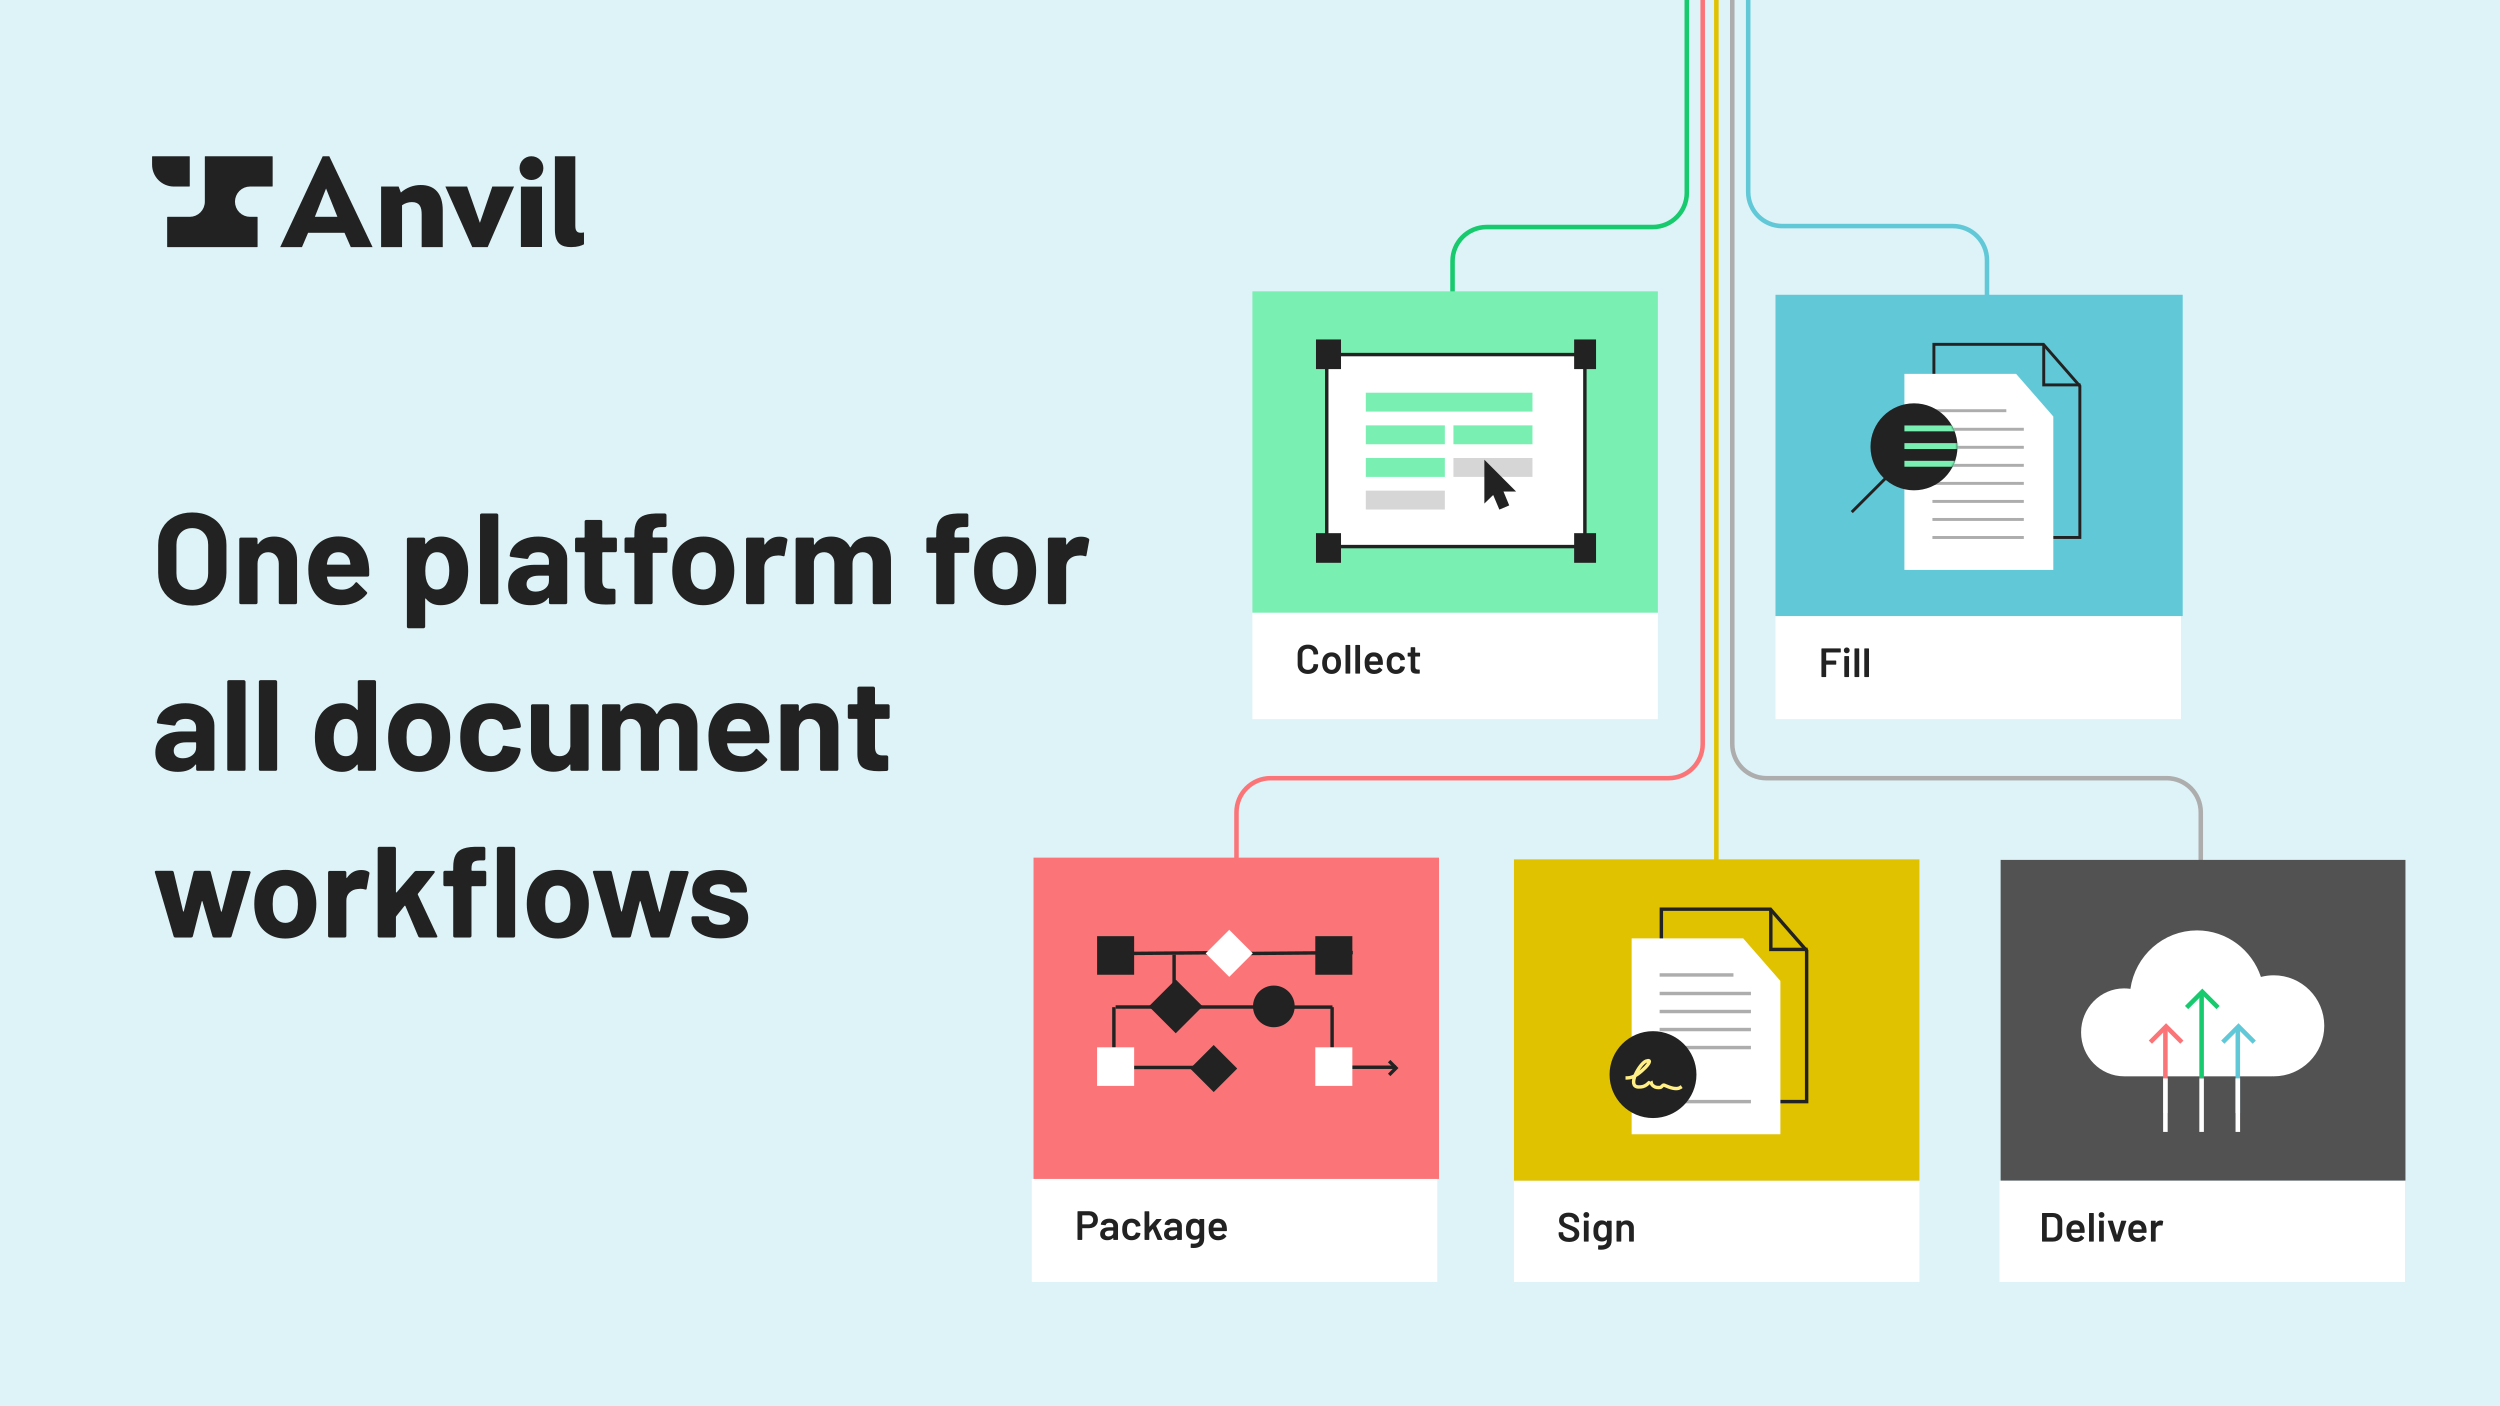 <svg width="1200" height="675" viewBox="0 0 1200 675" fill="none" xmlns="http://www.w3.org/2000/svg">
<g clip-path="url(#clip0_1294_50937)">
<rect width="1200" height="675" fill="#DEF3F7"/>
<path d="M92.275 290.684C89.042 290.684 86.182 290.021 83.695 288.694C81.249 287.368 79.342 285.523 77.974 283.16C76.606 280.756 75.922 277.999 75.922 274.891V261.584C75.922 258.517 76.606 255.802 77.974 253.439C79.342 251.076 81.249 249.252 83.695 247.967C86.182 246.641 89.042 245.977 92.275 245.977C95.55 245.977 98.41 246.641 100.856 247.967C103.343 249.252 105.271 251.076 106.639 253.439C108.007 255.802 108.691 258.517 108.691 261.584V274.891C108.691 277.999 108.007 280.756 106.639 283.16C105.271 285.565 103.343 287.43 100.856 288.756C98.41 290.041 95.55 290.684 92.275 290.684ZM92.275 283.16C94.555 283.16 96.4 282.435 97.809 280.984C99.219 279.533 99.923 277.606 99.923 275.201V261.522C99.923 259.118 99.219 257.19 97.809 255.739C96.441 254.247 94.597 253.501 92.275 253.501C89.996 253.501 88.151 254.247 86.742 255.739C85.374 257.19 84.69 259.118 84.69 261.522V275.201C84.69 277.606 85.374 279.533 86.742 280.984C88.151 282.435 89.996 283.16 92.275 283.16ZM131.516 257.543C134.832 257.543 137.506 258.558 139.537 260.589C141.568 262.621 142.584 265.377 142.584 268.859V289.254C142.584 289.461 142.501 289.648 142.335 289.813C142.211 289.938 142.045 290 141.838 290H134.563C134.356 290 134.169 289.938 134.003 289.813C133.879 289.648 133.817 289.461 133.817 289.254V270.662C133.817 269.004 133.34 267.657 132.387 266.621C131.475 265.584 130.252 265.066 128.718 265.066C127.184 265.066 125.941 265.584 124.987 266.621C124.075 267.657 123.619 269.004 123.619 270.662V289.254C123.619 289.461 123.537 289.648 123.371 289.813C123.246 289.938 123.081 290 122.873 290H115.598C115.391 290 115.205 289.938 115.039 289.813C114.914 289.648 114.852 289.461 114.852 289.254V258.786C114.852 258.579 114.914 258.413 115.039 258.289C115.205 258.123 115.391 258.04 115.598 258.04H122.873C123.081 258.04 123.246 258.123 123.371 258.289C123.537 258.413 123.619 258.579 123.619 258.786V260.962C123.619 261.087 123.661 261.17 123.744 261.211C123.827 261.253 123.889 261.232 123.93 261.149C125.63 258.745 128.158 257.543 131.516 257.543ZM176.965 270.725C177.214 272.3 177.297 274.061 177.214 276.01C177.173 276.507 176.903 276.756 176.406 276.756H157.193C156.944 276.756 156.861 276.86 156.944 277.067C157.068 277.896 157.296 278.725 157.628 279.554C158.706 281.875 160.903 283.036 164.219 283.036C166.872 282.995 168.965 281.917 170.499 279.803C170.665 279.554 170.851 279.43 171.059 279.43C171.183 279.43 171.328 279.512 171.494 279.678L175.971 284.093C176.178 284.3 176.282 284.487 176.282 284.653C176.282 284.736 176.199 284.901 176.033 285.15C174.665 286.85 172.903 288.176 170.748 289.129C168.592 290.041 166.229 290.497 163.659 290.497C160.094 290.497 157.068 289.689 154.581 288.072C152.135 286.456 150.374 284.197 149.296 281.295C148.425 279.222 147.99 276.507 147.99 273.15C147.99 270.87 148.301 268.859 148.923 267.118C149.876 264.175 151.534 261.833 153.897 260.092C156.301 258.351 159.141 257.48 162.416 257.48C166.561 257.48 169.877 258.683 172.364 261.087C174.893 263.491 176.427 266.704 176.965 270.725ZM162.478 265.066C159.866 265.066 158.146 266.289 157.317 268.735C157.151 269.274 157.006 269.937 156.882 270.725C156.882 270.932 156.985 271.035 157.193 271.035H167.95C168.198 271.035 168.281 270.932 168.198 270.725C167.991 269.522 167.887 268.942 167.887 268.984C167.514 267.74 166.851 266.787 165.898 266.123C164.986 265.419 163.846 265.066 162.478 265.066ZM223.605 266.621C224.352 268.735 224.725 271.222 224.725 274.082C224.725 276.942 224.331 279.533 223.543 281.855C222.59 284.508 221.077 286.622 219.004 288.197C216.973 289.731 214.444 290.497 211.418 290.497C208.434 290.497 206.112 289.461 204.454 287.388C204.371 287.264 204.289 287.223 204.206 287.264C204.123 287.306 204.081 287.388 204.081 287.513V300.819C204.081 301.026 203.998 301.192 203.833 301.317C203.708 301.482 203.542 301.565 203.335 301.565H196.06C195.853 301.565 195.666 301.482 195.501 301.317C195.376 301.192 195.314 301.026 195.314 300.819V258.786C195.314 258.579 195.376 258.413 195.501 258.289C195.666 258.123 195.853 258.04 196.06 258.04H203.335C203.542 258.04 203.708 258.123 203.833 258.289C203.998 258.413 204.081 258.579 204.081 258.786V260.838C204.081 260.962 204.123 261.045 204.206 261.087C204.289 261.087 204.371 261.045 204.454 260.962C206.195 258.683 208.6 257.543 211.667 257.543C214.527 257.543 216.994 258.351 219.066 259.968C221.18 261.543 222.694 263.761 223.605 266.621ZM214.092 280.549C215.128 278.932 215.647 276.735 215.647 273.958C215.647 271.346 215.211 269.274 214.341 267.74C213.387 265.958 211.854 265.066 209.74 265.066C207.833 265.066 206.403 265.958 205.449 267.74C204.579 269.232 204.143 271.326 204.143 274.02C204.143 276.797 204.599 278.953 205.511 280.487C206.465 282.145 207.874 282.974 209.74 282.974C211.605 282.974 213.056 282.165 214.092 280.549ZM231.151 290C230.944 290 230.758 289.938 230.592 289.813C230.467 289.648 230.405 289.461 230.405 289.254V247.221C230.405 247.014 230.467 246.848 230.592 246.724C230.758 246.558 230.944 246.475 231.151 246.475H238.426C238.634 246.475 238.799 246.558 238.924 246.724C239.09 246.848 239.173 247.014 239.173 247.221V289.254C239.173 289.461 239.09 289.648 238.924 289.813C238.799 289.938 238.634 290 238.426 290H231.151ZM258.332 257.543C261.027 257.543 263.431 258.019 265.545 258.973C267.659 259.885 269.297 261.149 270.457 262.766C271.659 264.382 272.26 266.185 272.26 268.175V289.254C272.26 289.461 272.178 289.648 272.012 289.813C271.887 289.938 271.722 290 271.514 290H264.239C264.032 290 263.846 289.938 263.68 289.813C263.555 289.648 263.493 289.461 263.493 289.254V287.202C263.493 287.078 263.452 286.995 263.369 286.953C263.286 286.912 263.203 286.953 263.12 287.078C261.379 289.357 258.581 290.497 254.726 290.497C251.493 290.497 248.881 289.71 246.891 288.135C244.902 286.559 243.907 284.238 243.907 281.171C243.907 277.979 245.026 275.512 247.265 273.771C249.503 271.989 252.695 271.098 256.84 271.098H263.182C263.39 271.098 263.493 270.994 263.493 270.787V269.419C263.493 268.051 263.079 266.994 262.25 266.248C261.421 265.46 260.177 265.066 258.519 265.066C257.234 265.066 256.156 265.294 255.286 265.75C254.457 266.206 253.918 266.849 253.669 267.678C253.545 268.134 253.275 268.341 252.861 268.3L245.337 267.305C244.84 267.222 244.612 267.035 244.653 266.745C244.819 265.004 245.503 263.429 246.705 262.02C247.948 260.61 249.565 259.512 251.555 258.724C253.586 257.936 255.845 257.543 258.332 257.543ZM257.089 283.969C258.871 283.969 260.384 283.492 261.628 282.539C262.871 281.585 263.493 280.362 263.493 278.87V276.632C263.493 276.424 263.39 276.321 263.182 276.321H258.705C256.84 276.321 255.368 276.673 254.291 277.378C253.254 278.082 252.736 279.077 252.736 280.362C252.736 281.481 253.13 282.373 253.918 283.036C254.705 283.658 255.762 283.969 257.089 283.969ZM296.111 264.32C296.111 264.527 296.028 264.714 295.862 264.88C295.738 265.004 295.572 265.066 295.365 265.066H289.396C289.188 265.066 289.085 265.17 289.085 265.377V278.559C289.085 279.927 289.354 280.943 289.893 281.606C290.473 282.269 291.385 282.601 292.629 282.601H294.681C294.888 282.601 295.054 282.684 295.178 282.849C295.344 282.974 295.427 283.14 295.427 283.347V289.254C295.427 289.71 295.178 289.979 294.681 290.062C292.94 290.145 291.696 290.187 290.95 290.187C287.509 290.187 284.939 289.627 283.24 288.508C281.54 287.347 280.67 285.192 280.628 282.041V265.377C280.628 265.17 280.525 265.066 280.317 265.066H276.773C276.566 265.066 276.379 265.004 276.214 264.88C276.089 264.714 276.027 264.527 276.027 264.32V258.786C276.027 258.579 276.089 258.413 276.214 258.289C276.379 258.123 276.566 258.04 276.773 258.04H280.317C280.525 258.04 280.628 257.936 280.628 257.729V250.33C280.628 250.123 280.691 249.957 280.815 249.832C280.981 249.667 281.167 249.584 281.374 249.584H288.339C288.546 249.584 288.712 249.667 288.836 249.832C289.002 249.957 289.085 250.123 289.085 250.33V257.729C289.085 257.936 289.188 258.04 289.396 258.04H295.365C295.572 258.04 295.738 258.123 295.862 258.289C296.028 258.413 296.111 258.579 296.111 258.786V264.32ZM319.607 257.978C319.814 257.978 319.98 258.061 320.105 258.227C320.27 258.351 320.353 258.517 320.353 258.724V264.631C320.353 264.838 320.27 265.025 320.105 265.191C319.98 265.315 319.814 265.377 319.607 265.377H313.576C313.369 265.377 313.265 265.481 313.265 265.688V289.254C313.265 289.461 313.182 289.648 313.016 289.813C312.892 289.938 312.726 290 312.519 290H305.244C305.037 290 304.85 289.938 304.684 289.813C304.56 289.648 304.498 289.461 304.498 289.254V265.688C304.498 265.481 304.394 265.377 304.187 265.377H300.518C300.311 265.377 300.124 265.315 299.959 265.191C299.834 265.025 299.772 264.838 299.772 264.631V258.724C299.772 258.517 299.834 258.351 299.959 258.227C300.124 258.061 300.311 257.978 300.518 257.978H304.187C304.394 257.978 304.498 257.874 304.498 257.667V256.299C304.498 253.729 304.892 251.739 305.679 250.33C306.467 248.879 307.731 247.863 309.472 247.283C311.255 246.661 313.7 246.392 316.809 246.475H319.172C319.379 246.475 319.545 246.558 319.669 246.724C319.835 246.848 319.918 247.014 319.918 247.221V252.257C319.918 252.465 319.835 252.651 319.669 252.817C319.545 252.941 319.379 253.004 319.172 253.004H317.12C315.669 253.045 314.654 253.356 314.073 253.936C313.534 254.475 313.265 255.491 313.265 256.983V257.667C313.265 257.874 313.369 257.978 313.576 257.978H319.607ZM337.606 290.497C334.124 290.497 331.139 289.585 328.652 287.762C326.165 285.938 324.466 283.45 323.554 280.3C322.973 278.352 322.683 276.238 322.683 273.958C322.683 271.512 322.973 269.315 323.554 267.367C324.507 264.299 326.227 261.895 328.714 260.154C331.202 258.413 334.186 257.543 337.668 257.543C341.067 257.543 343.969 258.413 346.373 260.154C348.778 261.854 350.477 264.237 351.472 267.305C352.135 269.377 352.467 271.554 352.467 273.833C352.467 276.072 352.177 278.165 351.596 280.114C350.684 283.347 348.985 285.896 346.498 287.762C344.052 289.585 341.088 290.497 337.606 290.497ZM337.606 282.974C338.974 282.974 340.135 282.559 341.088 281.73C342.041 280.901 342.725 279.761 343.14 278.31C343.472 276.984 343.637 275.533 343.637 273.958C343.637 272.217 343.472 270.745 343.14 269.543C342.684 268.134 341.979 267.035 341.026 266.248C340.072 265.46 338.912 265.066 337.544 265.066C336.134 265.066 334.953 265.46 334 266.248C333.088 267.035 332.424 268.134 332.01 269.543C331.678 270.538 331.513 272.01 331.513 273.958C331.513 275.823 331.658 277.274 331.948 278.31C332.362 279.761 333.046 280.901 334 281.73C334.995 282.559 336.197 282.974 337.606 282.974ZM374.021 257.605C375.513 257.605 376.694 257.895 377.565 258.475C377.896 258.641 378.021 258.952 377.938 259.408L376.632 266.496C376.591 266.994 376.3 267.139 375.762 266.932C375.14 266.724 374.414 266.621 373.585 266.621C373.254 266.621 372.798 266.662 372.217 266.745C370.725 266.869 369.461 267.429 368.424 268.424C367.388 269.377 366.87 270.662 366.87 272.279V289.254C366.87 289.461 366.787 289.648 366.621 289.813C366.497 289.938 366.331 290 366.124 290H358.849C358.642 290 358.455 289.938 358.289 289.813C358.165 289.648 358.103 289.461 358.103 289.254V258.786C358.103 258.579 358.165 258.413 358.289 258.289C358.455 258.123 358.642 258.04 358.849 258.04H366.124C366.331 258.04 366.497 258.123 366.621 258.289C366.787 258.413 366.87 258.579 366.87 258.786V261.149C366.87 261.273 366.911 261.356 366.994 261.398C367.077 261.439 367.139 261.418 367.181 261.336C368.88 258.848 371.16 257.605 374.021 257.605ZM417.348 257.543C420.581 257.543 423.109 258.517 424.933 260.465C426.757 262.413 427.669 265.149 427.669 268.673V289.254C427.669 289.461 427.586 289.648 427.421 289.813C427.296 289.938 427.13 290 426.923 290H419.648C419.441 290 419.254 289.938 419.089 289.813C418.964 289.648 418.902 289.461 418.902 289.254V270.6C418.902 268.901 418.467 267.553 417.596 266.559C416.726 265.564 415.565 265.066 414.114 265.066C412.663 265.066 411.482 265.564 410.57 266.559C409.658 267.553 409.202 268.88 409.202 270.538V289.254C409.202 289.461 409.119 289.648 408.953 289.813C408.829 289.938 408.663 290 408.456 290H401.243C401.036 290 400.849 289.938 400.684 289.813C400.559 289.648 400.497 289.461 400.497 289.254V270.6C400.497 268.942 400.041 267.616 399.129 266.621C398.217 265.584 397.036 265.066 395.585 265.066C394.258 265.066 393.139 265.46 392.227 266.248C391.357 267.035 390.839 268.134 390.673 269.543V289.254C390.673 289.461 390.59 289.648 390.424 289.813C390.3 289.938 390.134 290 389.927 290H382.652C382.444 290 382.258 289.938 382.092 289.813C381.968 289.648 381.906 289.461 381.906 289.254V258.786C381.906 258.579 381.968 258.413 382.092 258.289C382.258 258.123 382.444 258.04 382.652 258.04H389.927C390.134 258.04 390.3 258.123 390.424 258.289C390.59 258.413 390.673 258.579 390.673 258.786V261.211C390.673 261.336 390.714 261.418 390.797 261.46C390.88 261.501 390.963 261.46 391.046 261.336C392.745 258.807 395.378 257.543 398.943 257.543C401.015 257.543 402.818 257.978 404.352 258.848C405.927 259.719 407.129 260.962 407.959 262.579C408.083 262.828 408.228 262.828 408.394 262.579C409.306 260.88 410.529 259.615 412.062 258.786C413.638 257.957 415.399 257.543 417.348 257.543ZM464.489 257.978C464.696 257.978 464.862 258.061 464.986 258.227C465.152 258.351 465.235 258.517 465.235 258.724V264.631C465.235 264.838 465.152 265.025 464.986 265.191C464.862 265.315 464.696 265.377 464.489 265.377H458.457C458.25 265.377 458.147 265.481 458.147 265.688V289.254C458.147 289.461 458.064 289.648 457.898 289.813C457.774 289.938 457.608 290 457.4 290H450.126C449.918 290 449.732 289.938 449.566 289.813C449.442 289.648 449.379 289.461 449.379 289.254V265.688C449.379 265.481 449.276 265.377 449.068 265.377H445.4C445.193 265.377 445.006 265.315 444.84 265.191C444.716 265.025 444.654 264.838 444.654 264.631V258.724C444.654 258.517 444.716 258.351 444.84 258.227C445.006 258.061 445.193 257.978 445.4 257.978H449.068C449.276 257.978 449.379 257.874 449.379 257.667V256.299C449.379 253.729 449.773 251.739 450.561 250.33C451.348 248.879 452.613 247.863 454.354 247.283C456.136 246.661 458.582 246.392 461.691 246.475H464.054C464.261 246.475 464.427 246.558 464.551 246.724C464.717 246.848 464.8 247.014 464.8 247.221V252.257C464.8 252.465 464.717 252.651 464.551 252.817C464.427 252.941 464.261 253.004 464.054 253.004H462.002C460.551 253.045 459.535 253.356 458.955 253.936C458.416 254.475 458.147 255.491 458.147 256.983V257.667C458.147 257.874 458.25 257.978 458.457 257.978H464.489ZM482.488 290.497C479.006 290.497 476.021 289.585 473.534 287.762C471.047 285.938 469.347 283.45 468.435 280.3C467.855 278.352 467.565 276.238 467.565 273.958C467.565 271.512 467.855 269.315 468.435 267.367C469.389 264.299 471.109 261.895 473.596 260.154C476.083 258.413 479.068 257.543 482.55 257.543C485.949 257.543 488.851 258.413 491.255 260.154C493.659 261.854 495.359 264.237 496.354 267.305C497.017 269.377 497.348 271.554 497.348 273.833C497.348 276.072 497.058 278.165 496.478 280.114C495.566 283.347 493.866 285.896 491.379 287.762C488.934 289.585 485.97 290.497 482.488 290.497ZM482.488 282.974C483.856 282.974 485.016 282.559 485.97 281.73C486.923 280.901 487.607 279.761 488.022 278.31C488.353 276.984 488.519 275.533 488.519 273.958C488.519 272.217 488.353 270.745 488.022 269.543C487.566 268.134 486.861 267.035 485.907 266.248C484.954 265.46 483.793 265.066 482.425 265.066C481.016 265.066 479.835 265.46 478.881 266.248C477.969 267.035 477.306 268.134 476.892 269.543C476.56 270.538 476.394 272.01 476.394 273.958C476.394 275.823 476.539 277.274 476.829 278.31C477.244 279.761 477.928 280.901 478.881 281.73C479.876 282.559 481.078 282.974 482.488 282.974ZM518.902 257.605C520.394 257.605 521.576 257.895 522.446 258.475C522.778 258.641 522.902 258.952 522.819 259.408L521.514 266.496C521.472 266.994 521.182 267.139 520.643 266.932C520.021 266.724 519.296 266.621 518.467 266.621C518.135 266.621 517.679 266.662 517.099 266.745C515.607 266.869 514.342 267.429 513.306 268.424C512.27 269.377 511.752 270.662 511.752 272.279V289.254C511.752 289.461 511.669 289.648 511.503 289.813C511.378 289.938 511.213 290 511.005 290H503.73C503.523 290 503.337 289.938 503.171 289.813C503.047 289.648 502.984 289.461 502.984 289.254V258.786C502.984 258.579 503.047 258.413 503.171 258.289C503.337 258.123 503.523 258.04 503.73 258.04H511.005C511.213 258.04 511.378 258.123 511.503 258.289C511.669 258.413 511.752 258.579 511.752 258.786V261.149C511.752 261.273 511.793 261.356 511.876 261.398C511.959 261.439 512.021 261.418 512.062 261.336C513.762 258.848 516.042 257.605 518.902 257.605ZM88.98 337.543C91.674 337.543 94.079 338.019 96.193 338.973C98.307 339.885 99.944 341.149 101.105 342.766C102.307 344.382 102.908 346.185 102.908 348.175V369.254C102.908 369.461 102.825 369.648 102.659 369.813C102.535 369.938 102.369 370 102.162 370H94.887C94.68 370 94.493 369.938 94.327 369.813C94.203 369.648 94.141 369.461 94.141 369.254V367.202C94.141 367.078 94.099 366.995 94.016 366.953C93.934 366.912 93.851 366.953 93.768 367.078C92.027 369.357 89.229 370.497 85.374 370.497C82.14 370.497 79.529 369.71 77.539 368.135C75.549 366.559 74.555 364.238 74.555 361.171C74.555 357.979 75.674 355.512 77.912 353.771C80.151 351.989 83.342 351.098 87.488 351.098H93.83C94.037 351.098 94.141 350.994 94.141 350.787V349.419C94.141 348.051 93.726 346.994 92.897 346.248C92.068 345.46 90.825 345.066 89.166 345.066C87.882 345.066 86.804 345.294 85.933 345.75C85.104 346.206 84.565 346.849 84.317 347.678C84.192 348.134 83.923 348.341 83.508 348.3L75.985 347.305C75.487 347.222 75.259 347.035 75.301 346.745C75.466 345.004 76.15 343.429 77.353 342.02C78.596 340.61 80.213 339.512 82.203 338.724C84.234 337.936 86.493 337.543 88.98 337.543ZM87.736 363.969C89.519 363.969 91.032 363.492 92.275 362.539C93.519 361.585 94.141 360.362 94.141 358.87V356.632C94.141 356.424 94.037 356.321 93.83 356.321H89.353C87.488 356.321 86.016 356.673 84.938 357.378C83.902 358.082 83.384 359.077 83.384 360.362C83.384 361.481 83.778 362.373 84.565 363.036C85.353 363.658 86.41 363.969 87.736 363.969ZM109.83 370C109.623 370 109.436 369.938 109.27 369.813C109.146 369.648 109.084 369.461 109.084 369.254V327.221C109.084 327.014 109.146 326.848 109.27 326.724C109.436 326.558 109.623 326.475 109.83 326.475H117.105C117.312 326.475 117.478 326.558 117.602 326.724C117.768 326.848 117.851 327.014 117.851 327.221V369.254C117.851 369.461 117.768 369.648 117.602 369.813C117.478 369.938 117.312 370 117.105 370H109.83ZM125.01 370C124.803 370 124.616 369.938 124.451 369.813C124.326 369.648 124.264 369.461 124.264 369.254V327.221C124.264 327.014 124.326 326.848 124.451 326.724C124.616 326.558 124.803 326.475 125.01 326.475H132.285C132.492 326.475 132.658 326.558 132.783 326.724C132.948 326.848 133.031 327.014 133.031 327.221V369.254C133.031 369.461 132.948 369.648 132.783 369.813C132.658 369.938 132.492 370 132.285 370H125.01ZM171.727 327.221C171.727 327.014 171.79 326.848 171.914 326.724C172.08 326.558 172.266 326.475 172.474 326.475H179.748C179.956 326.475 180.122 326.558 180.246 326.724C180.412 326.848 180.495 327.014 180.495 327.221V369.254C180.495 369.461 180.412 369.648 180.246 369.813C180.122 369.938 179.956 370 179.748 370H172.474C172.266 370 172.08 369.938 171.914 369.813C171.79 369.648 171.727 369.461 171.727 369.254V367.202C171.727 367.078 171.686 367.015 171.603 367.015C171.52 366.974 171.437 366.995 171.354 367.078C169.613 369.357 167.23 370.497 164.204 370.497C161.302 370.497 158.794 369.689 156.68 368.072C154.607 366.456 153.115 364.238 152.203 361.419C151.499 359.264 151.146 356.756 151.146 353.896C151.146 350.953 151.519 348.382 152.265 346.185C153.219 343.533 154.711 341.439 156.742 339.905C158.815 338.33 161.364 337.543 164.39 337.543C167.375 337.543 169.696 338.579 171.354 340.652C171.437 340.776 171.52 340.817 171.603 340.776C171.686 340.734 171.727 340.652 171.727 340.527V327.221ZM170.422 360.3C171.251 358.766 171.665 356.673 171.665 354.02C171.665 351.243 171.209 349.066 170.297 347.491C169.344 345.875 167.955 345.066 166.131 345.066C164.183 345.066 162.711 345.875 161.717 347.491C160.68 349.108 160.162 351.305 160.162 354.082C160.162 356.569 160.597 358.642 161.468 360.3C162.504 362.083 164.038 362.974 166.069 362.974C167.934 362.974 169.385 362.083 170.422 360.3ZM201.225 370.497C197.743 370.497 194.759 369.585 192.272 367.762C189.785 365.938 188.085 363.45 187.173 360.3C186.593 358.352 186.303 356.238 186.303 353.958C186.303 351.512 186.593 349.315 187.173 347.367C188.126 344.299 189.847 341.895 192.334 340.154C194.821 338.413 197.806 337.543 201.288 337.543C204.687 337.543 207.588 338.413 209.993 340.154C212.397 341.854 214.096 344.237 215.091 347.305C215.755 349.377 216.086 351.554 216.086 353.833C216.086 356.072 215.796 358.165 215.216 360.114C214.304 363.347 212.604 365.896 210.117 367.762C207.671 369.585 204.707 370.497 201.225 370.497ZM201.225 362.974C202.593 362.974 203.754 362.559 204.707 361.73C205.661 360.901 206.345 359.761 206.759 358.31C207.091 356.984 207.257 355.533 207.257 353.958C207.257 352.217 207.091 350.745 206.759 349.543C206.303 348.134 205.599 347.035 204.645 346.248C203.692 345.46 202.531 345.066 201.163 345.066C199.754 345.066 198.572 345.46 197.619 346.248C196.707 347.035 196.044 348.134 195.629 349.543C195.298 350.538 195.132 352.01 195.132 353.958C195.132 355.823 195.277 357.274 195.567 358.31C195.982 359.761 196.666 360.901 197.619 361.73C198.614 362.559 199.816 362.974 201.225 362.974ZM235.775 370.497C232.458 370.497 229.577 369.668 227.132 368.01C224.727 366.352 223.007 364.072 221.971 361.171C221.266 359.098 220.914 356.652 220.914 353.833C220.914 351.056 221.266 348.652 221.971 346.621C222.966 343.802 224.686 341.584 227.132 339.968C229.577 338.351 232.458 337.543 235.775 337.543C239.091 337.543 241.992 338.372 244.48 340.03C247.008 341.688 248.687 343.781 249.516 346.31C249.848 347.305 250.014 348.051 250.014 348.548V348.673C250.014 349.046 249.806 349.274 249.392 349.357L242.241 350.414H242.117C241.744 350.414 241.495 350.206 241.371 349.792L241.184 348.797C240.894 347.719 240.251 346.828 239.257 346.123C238.262 345.419 237.08 345.066 235.712 345.066C234.386 345.066 233.267 345.398 232.355 346.061C231.443 346.724 230.8 347.636 230.427 348.797C229.971 350.041 229.743 351.74 229.743 353.896C229.743 356.051 229.95 357.751 230.365 358.994C230.738 360.238 231.381 361.212 232.293 361.917C233.246 362.621 234.386 362.974 235.712 362.974C236.997 362.974 238.117 362.642 239.07 361.979C240.065 361.274 240.749 360.321 241.122 359.119C241.163 359.036 241.184 358.911 241.184 358.746C241.226 358.704 241.246 358.642 241.246 358.559C241.288 358.062 241.578 357.854 242.117 357.937L249.267 359.057C249.682 359.139 249.889 359.367 249.889 359.74C249.889 360.072 249.765 360.694 249.516 361.606C248.646 364.383 246.946 366.559 244.417 368.135C241.93 369.71 239.049 370.497 235.775 370.497ZM273.773 338.786C273.773 338.579 273.835 338.413 273.959 338.289C274.125 338.123 274.312 338.04 274.519 338.04H281.794C282.001 338.04 282.167 338.123 282.291 338.289C282.457 338.413 282.54 338.579 282.54 338.786V369.254C282.54 369.461 282.457 369.648 282.291 369.813C282.167 369.938 282.001 370 281.794 370H274.519C274.312 370 274.125 369.938 273.959 369.813C273.835 369.648 273.773 369.461 273.773 369.254V367.14C273.773 367.015 273.731 366.953 273.648 366.953C273.565 366.912 273.482 366.953 273.4 367.078C271.741 369.316 269.171 370.435 265.689 370.435C262.539 370.435 259.948 369.482 257.917 367.575C255.886 365.668 254.87 362.995 254.87 359.554V338.786C254.87 338.579 254.932 338.413 255.057 338.289C255.223 338.123 255.409 338.04 255.616 338.04H262.829C263.036 338.04 263.202 338.123 263.327 338.289C263.492 338.413 263.575 338.579 263.575 338.786V357.378C263.575 359.036 264.011 360.383 264.881 361.419C265.793 362.456 267.037 362.974 268.612 362.974C270.021 362.974 271.182 362.559 272.094 361.73C273.006 360.86 273.565 359.74 273.773 358.373V338.786ZM324.444 337.543C327.677 337.543 330.205 338.517 332.029 340.465C333.853 342.413 334.765 345.149 334.765 348.673V369.254C334.765 369.461 334.682 369.648 334.517 369.813C334.392 369.938 334.226 370 334.019 370H326.744C326.537 370 326.35 369.938 326.185 369.813C326.06 369.648 325.998 369.461 325.998 369.254V350.6C325.998 348.901 325.563 347.553 324.692 346.559C323.822 345.564 322.661 345.066 321.21 345.066C319.759 345.066 318.578 345.564 317.666 346.559C316.754 347.553 316.298 348.88 316.298 350.538V369.254C316.298 369.461 316.215 369.648 316.049 369.813C315.925 369.938 315.759 370 315.552 370H308.339C308.132 370 307.945 369.938 307.78 369.813C307.655 369.648 307.593 369.461 307.593 369.254V350.6C307.593 348.942 307.137 347.616 306.225 346.621C305.313 345.584 304.132 345.066 302.681 345.066C301.354 345.066 300.235 345.46 299.323 346.248C298.453 347.035 297.935 348.134 297.769 349.543V369.254C297.769 369.461 297.686 369.648 297.52 369.813C297.396 369.938 297.23 370 297.023 370H289.748C289.54 370 289.354 369.938 289.188 369.813C289.064 369.648 289.002 369.461 289.002 369.254V338.786C289.002 338.579 289.064 338.413 289.188 338.289C289.354 338.123 289.54 338.04 289.748 338.04H297.023C297.23 338.04 297.396 338.123 297.52 338.289C297.686 338.413 297.769 338.579 297.769 338.786V341.211C297.769 341.336 297.81 341.418 297.893 341.46C297.976 341.501 298.059 341.46 298.142 341.336C299.841 338.807 302.474 337.543 306.039 337.543C308.111 337.543 309.914 337.978 311.448 338.848C313.023 339.719 314.225 340.962 315.055 342.579C315.179 342.828 315.324 342.828 315.49 342.579C316.402 340.88 317.625 339.615 319.158 338.786C320.734 337.957 322.495 337.543 324.444 337.543ZM369.028 350.725C369.276 352.3 369.359 354.061 369.276 356.01C369.235 356.507 368.966 356.756 368.468 356.756H349.255C349.006 356.756 348.923 356.86 349.006 357.067C349.13 357.896 349.358 358.725 349.69 359.554C350.768 361.875 352.965 363.036 356.281 363.036C358.934 362.995 361.027 361.917 362.561 359.803C362.727 359.554 362.913 359.43 363.121 359.43C363.245 359.43 363.39 359.512 363.556 359.678L368.033 364.093C368.24 364.3 368.344 364.487 368.344 364.653C368.344 364.736 368.261 364.901 368.095 365.15C366.727 366.85 364.965 368.176 362.81 369.129C360.654 370.041 358.292 370.497 355.721 370.497C352.157 370.497 349.13 369.689 346.643 368.072C344.198 366.456 342.436 364.197 341.358 361.295C340.488 359.222 340.052 356.507 340.052 353.15C340.052 350.87 340.363 348.859 340.985 347.118C341.938 344.175 343.597 341.833 345.959 340.092C348.364 338.351 351.203 337.48 354.478 337.48C358.623 337.48 361.939 338.683 364.427 341.087C366.955 343.491 368.489 346.704 369.028 350.725ZM354.54 345.066C351.929 345.066 350.208 346.289 349.379 348.735C349.213 349.274 349.068 349.937 348.944 350.725C348.944 350.932 349.048 351.035 349.255 351.035H360.012C360.261 351.035 360.343 350.932 360.261 350.725C360.053 349.522 359.95 348.942 359.95 348.984C359.577 347.74 358.913 346.787 357.96 346.123C357.048 345.419 355.908 345.066 354.54 345.066ZM391.344 337.543C394.66 337.543 397.334 338.558 399.365 340.589C401.396 342.621 402.411 345.377 402.411 348.859V369.254C402.411 369.461 402.329 369.648 402.163 369.813C402.038 369.938 401.873 370 401.665 370H394.39C394.183 370 393.997 369.938 393.831 369.813C393.706 369.648 393.644 369.461 393.644 369.254V350.662C393.644 349.004 393.168 347.657 392.214 346.621C391.302 345.584 390.079 345.066 388.546 345.066C387.012 345.066 385.768 345.584 384.815 346.621C383.903 347.657 383.447 349.004 383.447 350.662V369.254C383.447 369.461 383.364 369.648 383.198 369.813C383.074 369.938 382.908 370 382.701 370H375.426C375.219 370 375.032 369.938 374.866 369.813C374.742 369.648 374.68 369.461 374.68 369.254V338.786C374.68 338.579 374.742 338.413 374.866 338.289C375.032 338.123 375.219 338.04 375.426 338.04H382.701C382.908 338.04 383.074 338.123 383.198 338.289C383.364 338.413 383.447 338.579 383.447 338.786V340.962C383.447 341.087 383.488 341.17 383.571 341.211C383.654 341.253 383.716 341.232 383.758 341.149C385.457 338.745 387.986 337.543 391.344 337.543ZM427.027 344.32C427.027 344.527 426.944 344.714 426.778 344.88C426.653 345.004 426.488 345.066 426.28 345.066H420.311C420.104 345.066 420 345.17 420 345.377V358.559C420 359.927 420.27 360.943 420.809 361.606C421.389 362.269 422.301 362.601 423.545 362.601H425.596C425.804 362.601 425.969 362.684 426.094 362.849C426.26 362.974 426.343 363.14 426.343 363.347V369.254C426.343 369.71 426.094 369.979 425.596 370.062C423.855 370.145 422.612 370.187 421.866 370.187C418.425 370.187 415.855 369.627 414.156 368.508C412.456 367.347 411.585 365.192 411.544 362.041V345.377C411.544 345.17 411.44 345.066 411.233 345.066H407.689C407.482 345.066 407.295 345.004 407.129 344.88C407.005 344.714 406.943 344.527 406.943 344.32V338.786C406.943 338.579 407.005 338.413 407.129 338.289C407.295 338.123 407.482 338.04 407.689 338.04H411.233C411.44 338.04 411.544 337.936 411.544 337.729V330.33C411.544 330.123 411.606 329.957 411.731 329.832C411.896 329.667 412.083 329.584 412.29 329.584H419.254C419.461 329.584 419.627 329.667 419.752 329.832C419.917 329.957 420 330.123 420 330.33V337.729C420 337.936 420.104 338.04 420.311 338.04H426.28C426.488 338.04 426.653 338.123 426.778 338.289C426.944 338.413 427.027 338.579 427.027 338.786V344.32ZM84.192 450C83.736 450 83.446 449.793 83.322 449.378L74.368 418.848L74.306 418.6C74.306 418.185 74.534 417.978 74.99 417.978H82.513C82.969 417.978 83.26 418.185 83.384 418.6L87.861 437.378C87.902 437.502 87.964 437.564 88.047 437.564C88.13 437.564 88.192 437.502 88.234 437.378L92.897 418.6C93.022 418.185 93.312 417.978 93.768 417.978H100.297C100.753 417.978 101.043 418.185 101.167 418.6L106.079 437.44C106.121 437.564 106.183 437.626 106.266 437.626C106.349 437.626 106.411 437.564 106.452 437.44L111.302 418.6C111.427 418.185 111.717 417.978 112.173 417.978L119.634 418.102C119.883 418.102 120.049 418.185 120.132 418.351C120.256 418.475 120.297 418.662 120.256 418.911L111.178 449.378C111.053 449.793 110.784 450 110.369 450H102.846C102.39 450 102.1 449.793 101.975 449.378L97.188 432.714C97.146 432.59 97.084 432.528 97.001 432.528C96.918 432.528 96.856 432.59 96.814 432.714L92.586 449.378C92.462 449.793 92.172 450 91.716 450H84.192ZM136.982 450.497C133.5 450.497 130.515 449.585 128.028 447.762C125.541 445.938 123.842 443.45 122.93 440.3C122.349 438.352 122.059 436.238 122.059 433.958C122.059 431.512 122.349 429.315 122.93 427.367C123.883 424.299 125.603 421.895 128.09 420.154C130.578 418.413 133.562 417.543 137.044 417.543C140.443 417.543 143.345 418.413 145.749 420.154C148.154 421.854 149.853 424.237 150.848 427.305C151.511 429.377 151.843 431.554 151.843 433.833C151.843 436.072 151.553 438.165 150.972 440.114C150.06 443.347 148.361 445.896 145.874 447.762C143.428 449.585 140.464 450.497 136.982 450.497ZM136.982 442.974C138.35 442.974 139.511 442.559 140.464 441.73C141.417 440.901 142.101 439.761 142.516 438.31C142.848 436.984 143.013 435.533 143.013 433.958C143.013 432.217 142.848 430.745 142.516 429.543C142.06 428.134 141.355 427.035 140.402 426.248C139.448 425.46 138.288 425.066 136.92 425.066C135.51 425.066 134.329 425.46 133.376 426.248C132.464 427.035 131.8 428.134 131.386 429.543C131.054 430.538 130.889 432.01 130.889 433.958C130.889 435.823 131.034 437.274 131.324 438.31C131.738 439.761 132.422 440.901 133.376 441.73C134.371 442.559 135.573 442.974 136.982 442.974ZM173.397 417.605C174.889 417.605 176.07 417.895 176.941 418.475C177.272 418.641 177.397 418.952 177.314 419.408L176.008 426.496C175.967 426.994 175.676 427.139 175.138 426.932C174.516 426.724 173.79 426.621 172.961 426.621C172.63 426.621 172.174 426.662 171.593 426.745C170.101 426.869 168.837 427.429 167.8 428.424C166.764 429.377 166.246 430.662 166.246 432.279V449.254C166.246 449.461 166.163 449.648 165.997 449.813C165.873 449.938 165.707 450 165.5 450H158.225C158.018 450 157.831 449.938 157.665 449.813C157.541 449.648 157.479 449.461 157.479 449.254V418.786C157.479 418.579 157.541 418.413 157.665 418.289C157.831 418.123 158.018 418.04 158.225 418.04H165.5C165.707 418.04 165.873 418.123 165.997 418.289C166.163 418.413 166.246 418.579 166.246 418.786V421.149C166.246 421.273 166.287 421.356 166.37 421.398C166.453 421.439 166.515 421.418 166.557 421.336C168.256 418.848 170.536 417.605 173.397 417.605ZM182.028 450C181.82 450 181.634 449.938 181.468 449.813C181.344 449.648 181.282 449.461 181.282 449.254V407.221C181.282 407.014 181.344 406.848 181.468 406.724C181.634 406.558 181.82 406.475 182.028 406.475H189.303C189.51 406.475 189.676 406.558 189.8 406.724C189.966 406.848 190.049 407.014 190.049 407.221V428.175C190.049 428.3 190.09 428.382 190.173 428.424C190.256 428.424 190.339 428.382 190.422 428.3L198.878 418.475C199.168 418.185 199.479 418.04 199.811 418.04H208.081C208.495 418.04 208.702 418.185 208.702 418.475C208.702 418.6 208.64 418.765 208.516 418.973L200.619 428.984C200.536 429.149 200.516 429.294 200.557 429.419L209.822 449.129C209.905 449.295 209.946 449.42 209.946 449.503C209.946 449.834 209.718 450 209.262 450H201.614C201.2 450 200.909 449.813 200.744 449.44L194.588 434.891C194.546 434.808 194.463 434.766 194.339 434.766C194.256 434.725 194.194 434.745 194.153 434.828L190.173 439.803C190.09 439.968 190.049 440.093 190.049 440.176V449.254C190.049 449.461 189.966 449.648 189.8 449.813C189.676 449.938 189.51 450 189.303 450H182.028ZM232.654 417.978C232.861 417.978 233.027 418.061 233.151 418.227C233.317 418.351 233.4 418.517 233.4 418.724V424.631C233.4 424.838 233.317 425.025 233.151 425.191C233.027 425.315 232.861 425.377 232.654 425.377H226.623C226.415 425.377 226.312 425.481 226.312 425.688V449.254C226.312 449.461 226.229 449.648 226.063 449.813C225.939 449.938 225.773 450 225.566 450H218.291C218.083 450 217.897 449.938 217.731 449.813C217.607 449.648 217.544 449.461 217.544 449.254V425.688C217.544 425.481 217.441 425.377 217.234 425.377H213.565C213.358 425.377 213.171 425.315 213.005 425.191C212.881 425.025 212.819 424.838 212.819 424.631V418.724C212.819 418.517 212.881 418.351 213.005 418.227C213.171 418.061 213.358 417.978 213.565 417.978H217.234C217.441 417.978 217.544 417.874 217.544 417.667V416.299C217.544 413.729 217.938 411.739 218.726 410.33C219.513 408.879 220.778 407.863 222.519 407.283C224.301 406.661 226.747 406.392 229.856 406.475H232.219C232.426 406.475 232.592 406.558 232.716 406.724C232.882 406.848 232.965 407.014 232.965 407.221V412.257C232.965 412.465 232.882 412.651 232.716 412.817C232.592 412.941 232.426 413.004 232.219 413.004H230.167C228.716 413.045 227.7 413.356 227.12 413.936C226.581 414.475 226.312 415.491 226.312 416.983V417.667C226.312 417.874 226.415 417.978 226.623 417.978H232.654ZM239.245 450C239.038 450 238.851 449.938 238.685 449.813C238.561 449.648 238.499 449.461 238.499 449.254V407.221C238.499 407.014 238.561 406.848 238.685 406.724C238.851 406.558 239.038 406.475 239.245 406.475H246.52C246.727 406.475 246.893 406.558 247.017 406.724C247.183 406.848 247.266 407.014 247.266 407.221V449.254C247.266 449.461 247.183 449.648 247.017 449.813C246.893 449.938 246.727 450 246.52 450H239.245ZM267.776 450.497C264.294 450.497 261.31 449.585 258.823 447.762C256.335 445.938 254.636 443.45 253.724 440.3C253.144 438.352 252.853 436.238 252.853 433.958C252.853 431.512 253.144 429.315 253.724 427.367C254.677 424.299 256.398 421.895 258.885 420.154C261.372 418.413 264.356 417.543 267.838 417.543C271.238 417.543 274.139 418.413 276.543 420.154C278.948 421.854 280.647 424.237 281.642 427.305C282.305 429.377 282.637 431.554 282.637 433.833C282.637 436.072 282.347 438.165 281.767 440.114C280.855 443.347 279.155 445.896 276.668 447.762C274.222 449.585 271.258 450.497 267.776 450.497ZM267.776 442.974C269.144 442.974 270.305 442.559 271.258 441.73C272.212 440.901 272.896 439.761 273.31 438.31C273.642 436.984 273.808 435.533 273.808 433.958C273.808 432.217 273.642 430.745 273.31 429.543C272.854 428.134 272.15 427.035 271.196 426.248C270.243 425.46 269.082 425.066 267.714 425.066C266.305 425.066 265.123 425.46 264.17 426.248C263.258 427.035 262.595 428.134 262.18 429.543C261.849 430.538 261.683 432.01 261.683 433.958C261.683 435.823 261.828 437.274 262.118 438.31C262.533 439.761 263.216 440.901 264.17 441.73C265.165 442.559 266.367 442.974 267.776 442.974ZM294.471 450C294.015 450 293.725 449.793 293.6 449.378L284.647 418.848L284.584 418.6C284.584 418.185 284.812 417.978 285.268 417.978H292.792C293.248 417.978 293.538 418.185 293.663 418.6L298.139 437.378C298.181 437.502 298.243 437.564 298.326 437.564C298.409 437.564 298.471 437.502 298.513 437.378L303.176 418.6C303.3 418.185 303.59 417.978 304.046 417.978H310.575C311.031 417.978 311.321 418.185 311.446 418.6L316.358 437.44C316.399 437.564 316.462 437.626 316.544 437.626C316.627 437.626 316.689 437.564 316.731 437.44L321.581 418.6C321.705 418.185 321.995 417.978 322.451 417.978L329.913 418.102C330.162 418.102 330.327 418.185 330.41 418.351C330.535 418.475 330.576 418.662 330.535 418.911L321.457 449.378C321.332 449.793 321.063 450 320.648 450H313.125C312.669 450 312.378 449.793 312.254 449.378L307.466 432.714C307.425 432.59 307.363 432.528 307.28 432.528C307.197 432.528 307.135 432.59 307.093 432.714L302.865 449.378C302.741 449.793 302.451 450 301.995 450H294.471ZM345.711 450.435C342.933 450.435 340.508 450.041 338.436 449.254C336.363 448.466 334.746 447.368 333.586 445.958C332.467 444.549 331.907 442.953 331.907 441.171V440.549C331.907 440.342 331.969 440.176 332.094 440.051C332.259 439.886 332.446 439.803 332.653 439.803H339.555C339.762 439.803 339.928 439.886 340.052 440.051C340.218 440.176 340.301 440.342 340.301 440.549V440.611C340.301 441.523 340.799 442.311 341.793 442.974C342.83 443.596 344.115 443.906 345.649 443.906C347.058 443.906 348.198 443.637 349.068 443.098C349.939 442.518 350.374 441.813 350.374 440.984C350.374 440.238 350.001 439.678 349.255 439.305C348.509 438.932 347.286 438.538 345.586 438.124C343.638 437.626 342.104 437.15 340.985 436.694C338.332 435.782 336.218 434.663 334.643 433.336C333.068 432.01 332.28 430.103 332.28 427.616C332.28 424.548 333.461 422.123 335.824 420.341C338.228 418.517 341.4 417.605 345.338 417.605C347.991 417.605 350.312 418.04 352.302 418.911C354.291 419.74 355.825 420.921 356.903 422.455C358.022 423.989 358.582 425.73 358.582 427.678C358.582 427.885 358.499 428.072 358.333 428.237C358.209 428.362 358.043 428.424 357.836 428.424H351.182C350.975 428.424 350.789 428.362 350.623 428.237C350.498 428.072 350.436 427.885 350.436 427.678C350.436 426.766 349.96 425.999 349.006 425.377C348.094 424.755 346.871 424.444 345.338 424.444C343.97 424.444 342.85 424.693 341.98 425.191C341.109 425.688 340.674 426.372 340.674 427.243C340.674 428.072 341.089 428.693 341.918 429.108C342.788 429.522 344.218 429.958 346.208 430.414C346.664 430.538 347.182 430.683 347.763 430.849C348.343 430.973 348.965 431.139 349.628 431.346C352.571 432.217 354.892 433.336 356.592 434.704C358.292 436.072 359.141 438.062 359.141 440.673C359.141 443.741 357.918 446.145 355.473 447.886C353.069 449.585 349.814 450.435 345.711 450.435Z" fill="#222222"/>
<g clip-path="url(#clip1_1294_50937)">
<path fill-rule="evenodd" clip-rule="evenodd" d="M249.388 80.704C249.381 79.952 249.524 79.207 249.807 78.511C250.091 77.815 250.51 77.183 251.039 76.652C251.569 76.121 252.199 75.701 252.892 75.418C253.585 75.134 254.327 74.992 255.075 75C258.291 75 260.815 77.48 260.815 80.704C260.815 83.929 258.275 86.408 255.075 86.408C254.327 86.416 253.585 86.274 252.892 85.991C252.199 85.707 251.569 85.287 251.039 84.756C250.51 84.225 250.091 83.593 249.807 82.897C249.524 82.202 249.381 81.456 249.388 80.704ZM91.028 89.479C90.99 89.517 90.939 89.538 90.886 89.538H83.45C80.679 89.538 78.021 88.432 76.061 86.463C74.101 84.494 73 81.823 73 79.038V75.202C73 75.149 73.021 75.097 73.059 75.059C73.097 75.022 73.148 75 73.201 75H90.886C90.939 75 90.99 75.022 91.028 75.059C91.066 75.097 91.087 75.149 91.087 75.202V89.336C91.087 89.389 91.066 89.441 91.028 89.479ZM98.523 75H130.677C130.731 75 130.782 75.022 130.819 75.059C130.857 75.097 130.878 75.149 130.878 75.202V89.336C130.878 89.389 130.857 89.441 130.819 89.479C130.782 89.517 130.731 89.538 130.677 89.538H120.026C118.107 89.538 116.267 90.304 114.91 91.667C113.554 93.03 112.791 94.879 112.791 96.807C112.791 98.734 113.554 100.583 114.91 101.946C116.267 103.31 118.107 104.075 120.026 104.075H123.443C123.496 104.075 123.547 104.097 123.585 104.135C123.622 104.172 123.644 104.224 123.644 104.277V118.411C123.644 118.465 123.622 118.516 123.585 118.554C123.547 118.592 123.496 118.613 123.443 118.613H80.436C80.382 118.613 80.331 118.592 80.294 118.554C80.256 118.516 80.235 118.465 80.235 118.411V104.277C80.235 104.224 80.256 104.172 80.294 104.135C80.331 104.097 80.382 104.075 80.436 104.075H91.087C93.006 104.075 94.846 103.31 96.203 101.946C97.56 100.583 98.322 98.734 98.322 96.807V75.202C98.322 75.149 98.343 75.097 98.381 75.059C98.418 75.022 98.469 75 98.523 75ZM212.523 101.008V118.613H202.402V102.977C202.402 99.545 201.578 97.005 197.72 97.005C196.02 97.01 194.364 97.543 192.977 98.529V118.613H182.928V89.538H191.341L192.416 92.427C195.046 90.078 198.448 88.787 201.968 88.805C208.664 88.805 212.523 92.871 212.523 101.008ZM234.088 118.623L246.749 89.548H236.305L230.357 106.975L224.219 89.548H213.769L226.683 118.623H234.088ZM250.035 89.56H260.16V118.551H250.035V89.56ZM266.348 110.179V75H276.151V108.455C276.151 111.411 277.497 112.116 280.317 111.562V117.258C279.153 117.874 277.377 118.613 274.129 118.613C269.473 118.613 266.348 116.951 266.348 110.179ZM154.908 75H158.059L178.831 118.613H168.381L165.366 111.748H147.882L144.946 118.613H134.496L154.908 75ZM156.502 90.485L151.146 104.061H161.95L156.502 90.485Z" fill="#222222"/>
</g>
<path d="M697.219 160.583V125.35C697.219 116.307 704.55 108.976 713.594 108.976H793.283C802.327 108.976 809.658 101.645 809.658 92.601V-3.5" stroke="#16CA6D" stroke-width="2.183"/>
<path d="M953.754 160.371V124.893C953.754 115.85 946.423 108.519 937.379 108.519H855.506C846.463 108.519 839.132 101.187 839.132 92.144V-8.5" stroke="#61C8D7" stroke-width="2.183"/>
<path d="M593.513 532.62V389.9C593.513 380.856 600.844 373.525 609.888 373.525H800.925C809.968 373.525 817.299 366.194 817.299 357.15V-3.5" stroke="#FB7578" stroke-width="2.183"/>
<path d="M1056.37 532.62V389.9C1056.37 380.856 1049.04 373.525 1039.99 373.525H847.865C838.821 373.525 831.49 366.194 831.49 357.15V-10.5" stroke="#ADADAD" stroke-width="2.183"/>
<path d="M823.849 419.302L823.849 -3" stroke="#E0C200" stroke-width="2.183"/>
<g filter="url(#filter0_d_1294_50937)">
<rect x="726.697" y="562.341" width="194.634" height="48.658" fill="white"/>
<path d="M753.19 591.77C752.168 591.77 751.278 591.606 750.518 591.278C749.758 590.951 749.169 590.492 748.749 589.903C748.343 589.313 748.14 588.619 748.14 587.82V587.329C748.14 587.263 748.16 587.211 748.199 587.172C748.252 587.119 748.311 587.093 748.376 587.093H750.125C750.19 587.093 750.243 587.119 750.282 587.172C750.334 587.211 750.361 587.263 750.361 587.329V587.702C750.361 588.305 750.629 588.809 751.166 589.215C751.703 589.608 752.437 589.805 753.367 589.805C754.166 589.805 754.769 589.634 755.175 589.294C755.581 588.953 755.784 588.514 755.784 587.977C755.784 587.611 755.673 587.303 755.45 587.054C755.227 586.792 754.906 586.556 754.487 586.346C754.081 586.137 753.465 585.875 752.64 585.56C751.71 585.22 750.957 584.899 750.38 584.598C749.804 584.296 749.319 583.89 748.926 583.379C748.546 582.855 748.356 582.207 748.356 581.434C748.356 580.281 748.776 579.371 749.614 578.703C750.452 578.035 751.572 577.701 752.974 577.701C753.956 577.701 754.821 577.871 755.568 578.212C756.328 578.552 756.917 579.03 757.336 579.646C757.755 580.249 757.965 580.949 757.965 581.748V582.082C757.965 582.148 757.939 582.207 757.886 582.259C757.847 582.299 757.795 582.318 757.729 582.318H755.961C755.895 582.318 755.836 582.299 755.784 582.259C755.745 582.207 755.725 582.148 755.725 582.082V581.866C755.725 581.251 755.469 580.733 754.959 580.314C754.461 579.882 753.767 579.666 752.876 579.666C752.155 579.666 751.592 579.816 751.186 580.118C750.793 580.419 750.596 580.845 750.596 581.395C750.596 581.788 750.701 582.109 750.911 582.358C751.12 582.606 751.435 582.836 751.854 583.045C752.273 583.242 752.922 583.497 753.799 583.812C754.729 584.165 755.469 584.486 756.02 584.774C756.583 585.063 757.061 585.469 757.454 585.993C757.86 586.504 758.063 587.146 758.063 587.918C758.063 589.097 757.624 590.034 756.747 590.728C755.882 591.423 754.697 591.77 753.19 591.77ZM761.439 580.196C761.033 580.196 760.699 580.065 760.437 579.803C760.175 579.541 760.044 579.207 760.044 578.801C760.044 578.395 760.175 578.061 760.437 577.799C760.699 577.537 761.033 577.406 761.439 577.406C761.845 577.406 762.18 577.537 762.442 577.799C762.704 578.061 762.835 578.395 762.835 578.801C762.835 579.207 762.704 579.541 762.442 579.803C762.18 580.065 761.845 580.196 761.439 580.196ZM760.496 591.612C760.431 591.612 760.372 591.593 760.319 591.554C760.28 591.501 760.26 591.442 760.26 591.377V581.788C760.26 581.722 760.28 581.67 760.319 581.631C760.372 581.578 760.431 581.552 760.496 581.552H762.304C762.369 581.552 762.422 581.578 762.461 581.631C762.514 581.67 762.54 581.722 762.54 581.788V591.377C762.54 591.442 762.514 591.501 762.461 591.554C762.422 591.593 762.369 591.612 762.304 591.612H760.496ZM771.301 581.807C771.301 581.742 771.321 581.689 771.36 581.65C771.413 581.598 771.471 581.572 771.537 581.572H773.345C773.41 581.572 773.463 581.598 773.502 581.65C773.554 581.689 773.58 581.742 773.58 581.807V590.944C773.58 592.582 773.109 593.748 772.166 594.442C771.236 595.149 770.011 595.503 768.491 595.503C768.085 595.503 767.686 595.483 767.293 595.444C767.149 595.431 767.077 595.346 767.077 595.189L767.135 593.577C767.135 593.433 767.227 593.361 767.411 593.361C767.79 593.401 768.131 593.42 768.432 593.42C769.415 593.42 770.135 593.224 770.594 592.831C771.065 592.451 771.301 591.802 771.301 590.885V590.728C771.301 590.689 771.288 590.669 771.262 590.669C771.236 590.656 771.209 590.663 771.183 590.689C770.646 591.265 769.886 591.554 768.904 591.554C768.052 591.554 767.273 591.337 766.566 590.905C765.858 590.473 765.367 589.811 765.092 588.921C764.922 588.305 764.836 587.512 764.836 586.543C764.836 585.456 764.941 584.624 765.151 584.047C765.413 583.248 765.865 582.613 766.507 582.141C767.149 581.657 767.902 581.414 768.766 581.414C769.801 581.414 770.607 581.716 771.183 582.318C771.209 582.358 771.236 582.371 771.262 582.358C771.288 582.344 771.301 582.318 771.301 582.279V581.807ZM771.164 588.272C771.216 588.076 771.249 587.866 771.262 587.643C771.288 587.407 771.301 587.034 771.301 586.523C771.301 586.025 771.288 585.672 771.262 585.462C771.249 585.239 771.209 585.023 771.144 584.814C771.039 584.381 770.823 584.034 770.496 583.772C770.181 583.51 769.775 583.379 769.277 583.379C768.806 583.379 768.406 583.51 768.079 583.772C767.751 584.034 767.515 584.381 767.371 584.814C767.214 585.181 767.135 585.757 767.135 586.543C767.135 587.355 767.201 587.925 767.332 588.252C767.463 588.672 767.699 589.019 768.039 589.294C768.393 589.556 768.812 589.687 769.297 589.687C769.808 589.687 770.22 589.556 770.535 589.294C770.849 589.032 771.059 588.691 771.164 588.272ZM780.749 581.414C781.81 581.414 782.655 581.729 783.284 582.358C783.926 582.986 784.247 583.844 784.247 584.932V591.377C784.247 591.442 784.221 591.501 784.168 591.554C784.129 591.593 784.077 591.612 784.011 591.612H782.203C782.138 591.612 782.079 591.593 782.026 591.554C781.987 591.501 781.967 591.442 781.967 591.377V585.403C781.967 584.801 781.797 584.316 781.457 583.949C781.116 583.569 780.664 583.379 780.101 583.379C779.537 583.379 779.079 583.563 778.725 583.93C778.385 584.296 778.214 584.781 778.214 585.384V591.377C778.214 591.442 778.188 591.501 778.136 591.554C778.097 591.593 778.044 591.612 777.979 591.612H776.171C776.105 591.612 776.046 591.593 775.994 591.554C775.955 591.501 775.935 591.442 775.935 591.377V581.807C775.935 581.742 775.955 581.689 775.994 581.65C776.046 581.598 776.105 581.572 776.171 581.572H777.979C778.044 581.572 778.097 581.598 778.136 581.65C778.188 581.689 778.214 581.742 778.214 581.807V582.436C778.214 582.475 778.228 582.502 778.254 582.515C778.28 582.528 778.3 582.515 778.313 582.475C778.85 581.768 779.662 581.414 780.749 581.414Z" fill="#222222"/>
<rect x="726.697" y="408.119" width="194.634" height="154.223" fill="#E0C200"/>
<path d="M797.446 432.036H849.794L867.194 451.959V524.404H797.446V432.036Z" stroke="#222222" stroke-width="1.649"/>
<path d="M783.19 446.056H836.738L854.588 466.495V540.074H783.19V446.056Z" fill="white"/>
<path d="M849.992 432.271V451.358H867.665" stroke="#222222" stroke-width="1.649"/>
<line x1="796.621" y1="463.611" x2="832.057" y2="463.611" stroke="#ADADAD" stroke-width="1.649"/>
<line x1="796.621" y1="472.513" x2="840.449" y2="472.513" stroke="#ADADAD" stroke-width="1.649"/>
<line x1="796.621" y1="481.162" x2="840.449" y2="481.162" stroke="#ADADAD" stroke-width="1.649"/>
<line x1="796.621" y1="489.81" x2="840.449" y2="489.81" stroke="#ADADAD" stroke-width="1.649"/>
<line x1="796.621" y1="498.459" x2="840.449" y2="498.459" stroke="#ADADAD" stroke-width="1.649"/>
<line x1="796.621" y1="524.404" x2="840.449" y2="524.404" stroke="#ADADAD" stroke-width="1.649"/>
<circle cx="793.441" cy="511.445" r="20.854" fill="#222222"/>
<path d="M781.069 513.041C784.505 513.041 787.562 510.196 789.859 507.94C790.676 507.138 793.379 503.85 790.136 504.953C787.082 505.991 780.554 517.387 786.601 517.387C788.171 517.387 789.169 517.201 790.474 516.24C790.637 516.12 792.372 514.509 792.395 514.565C792.742 515.417 792.467 515.813 793.24 516.572C794.056 517.373 794.883 517.658 796.021 517.658C797.24 517.658 797.178 517.594 797.942 516.844C798.554 516.243 798.649 516.426 799.341 516.723C801.16 517.504 804.594 518.917 806.517 517.658" stroke="#FFEF86" stroke-width="1.649" stroke-linecap="square"/>
</g>
<g filter="url(#filter1_d_1294_50937)">
<rect x="959.771" y="562.341" width="194.634" height="48.658" fill="white"/>
<path d="M980.41 591.612C980.345 591.612 980.286 591.593 980.234 591.554C980.194 591.501 980.175 591.442 980.175 591.377V578.094C980.175 578.028 980.194 577.976 980.234 577.936C980.286 577.884 980.345 577.858 980.41 577.858H985.205C986.135 577.858 986.954 578.022 987.661 578.349C988.368 578.677 988.912 579.148 989.292 579.764C989.685 580.366 989.882 581.074 989.882 581.886V587.584C989.882 588.397 989.685 589.11 989.292 589.726C988.912 590.329 988.368 590.794 987.661 591.121C986.954 591.449 986.135 591.612 985.205 591.612H980.41ZM982.454 589.549C982.454 589.615 982.487 589.648 982.552 589.648H985.303C985.997 589.648 986.548 589.431 986.954 588.999C987.373 588.554 987.589 587.964 987.602 587.231V582.259C987.602 581.513 987.393 580.923 986.973 580.491C986.554 580.045 985.991 579.823 985.284 579.823H982.552C982.487 579.823 982.454 579.856 982.454 579.921V589.549ZM1000.57 585.462C1000.63 585.79 1000.65 586.156 1000.65 586.563L1000.63 587.172C1000.63 587.329 1000.55 587.407 1000.4 587.407H994.247C994.181 587.407 994.149 587.44 994.149 587.506C994.188 587.938 994.247 588.233 994.326 588.39C994.64 589.333 995.406 589.811 996.625 589.824C997.515 589.824 998.223 589.458 998.747 588.724C998.799 588.645 998.865 588.606 998.943 588.606C998.996 588.606 999.041 588.626 999.081 588.665L1000.3 589.667C1000.42 589.759 1000.44 589.864 1000.36 589.982C999.952 590.558 999.408 591.003 998.727 591.318C998.059 591.632 997.312 591.789 996.487 591.789C995.465 591.789 994.594 591.56 993.874 591.102C993.166 590.643 992.649 590.001 992.321 589.176C992.02 588.469 991.869 587.486 991.869 586.229C991.869 585.469 991.948 584.853 992.105 584.381C992.367 583.464 992.858 582.744 993.579 582.22C994.312 581.683 995.19 581.414 996.212 581.414C998.793 581.414 1000.25 582.764 1000.57 585.462ZM996.212 583.379C995.727 583.379 995.321 583.504 994.994 583.753C994.679 583.988 994.457 584.323 994.326 584.755C994.247 584.978 994.195 585.266 994.168 585.619C994.142 585.685 994.168 585.718 994.247 585.718H998.236C998.301 585.718 998.334 585.685 998.334 585.619C998.308 585.292 998.269 585.043 998.216 584.873C998.098 584.401 997.862 584.034 997.509 583.772C997.168 583.51 996.736 583.379 996.212 583.379ZM1002.97 591.612C1002.91 591.612 1002.85 591.593 1002.79 591.554C1002.76 591.501 1002.74 591.442 1002.74 591.377V578.094C1002.74 578.028 1002.76 577.976 1002.79 577.936C1002.85 577.884 1002.91 577.858 1002.97 577.858H1004.78C1004.84 577.858 1004.9 577.884 1004.94 577.936C1004.99 577.976 1005.02 578.028 1005.02 578.094V591.377C1005.02 591.442 1004.99 591.501 1004.94 591.554C1004.9 591.593 1004.84 591.612 1004.78 591.612H1002.97ZM1008.73 580.196C1008.33 580.196 1007.99 580.065 1007.73 579.803C1007.47 579.541 1007.34 579.207 1007.34 578.801C1007.34 578.395 1007.47 578.061 1007.73 577.799C1007.99 577.537 1008.33 577.406 1008.73 577.406C1009.14 577.406 1009.47 577.537 1009.74 577.799C1010 578.061 1010.13 578.395 1010.13 578.801C1010.13 579.207 1010 579.541 1009.74 579.803C1009.47 580.065 1009.14 580.196 1008.73 580.196ZM1007.79 591.612C1007.73 591.612 1007.67 591.593 1007.61 591.554C1007.57 591.501 1007.56 591.442 1007.56 591.377V581.788C1007.56 581.722 1007.57 581.67 1007.61 581.631C1007.67 581.578 1007.73 581.552 1007.79 581.552H1009.6C1009.66 581.552 1009.72 581.578 1009.76 581.631C1009.81 581.67 1009.83 581.722 1009.83 581.788V591.377C1009.83 591.442 1009.81 591.501 1009.76 591.554C1009.72 591.593 1009.66 591.612 1009.6 591.612H1007.79ZM1015.16 591.612C1015.03 591.612 1014.94 591.547 1014.9 591.416L1011.74 581.827C1011.72 581.801 1011.72 581.768 1011.72 581.729C1011.72 581.611 1011.79 581.552 1011.93 581.552H1013.94C1014.08 581.552 1014.17 581.617 1014.21 581.748L1016.12 588.311C1016.13 588.351 1016.15 588.37 1016.18 588.37C1016.21 588.37 1016.22 588.351 1016.24 588.311L1018.14 581.748C1018.18 581.617 1018.27 581.552 1018.42 581.552L1020.42 581.591C1020.5 581.591 1020.56 581.617 1020.6 581.67C1020.64 581.709 1020.65 581.775 1020.62 581.866L1017.48 591.416C1017.44 591.547 1017.35 591.612 1017.22 591.612H1015.16ZM1030.28 585.462C1030.33 585.79 1030.36 586.156 1030.36 586.563L1030.34 587.172C1030.34 587.329 1030.26 587.407 1030.1 587.407H1023.95C1023.89 587.407 1023.85 587.44 1023.85 587.506C1023.89 587.938 1023.95 588.233 1024.03 588.39C1024.34 589.333 1025.11 589.811 1026.33 589.824C1027.22 589.824 1027.93 589.458 1028.45 588.724C1028.5 588.645 1028.57 588.606 1028.65 588.606C1028.7 588.606 1028.75 588.626 1028.79 588.665L1030 589.667C1030.12 589.759 1030.14 589.864 1030.06 589.982C1029.66 590.558 1029.11 591.003 1028.43 591.318C1027.76 591.632 1027.02 591.789 1026.19 591.789C1025.17 591.789 1024.3 591.56 1023.58 591.102C1022.87 590.643 1022.35 590.001 1022.03 589.176C1021.72 588.469 1021.57 587.486 1021.57 586.229C1021.57 585.469 1021.65 584.853 1021.81 584.381C1022.07 583.464 1022.56 582.744 1023.28 582.22C1024.02 581.683 1024.89 581.414 1025.92 581.414C1028.5 581.414 1029.95 582.764 1030.28 585.462ZM1025.92 583.379C1025.43 583.379 1025.03 583.504 1024.7 583.753C1024.38 583.988 1024.16 584.323 1024.03 584.755C1023.95 584.978 1023.9 585.266 1023.87 585.619C1023.85 585.685 1023.87 585.718 1023.95 585.718H1027.94C1028.01 585.718 1028.04 585.685 1028.04 585.619C1028.01 585.292 1027.97 585.043 1027.92 584.873C1027.8 584.401 1027.57 584.034 1027.21 583.772C1026.87 583.51 1026.44 583.379 1025.92 583.379ZM1037.12 581.454C1037.54 581.454 1037.9 581.539 1038.22 581.709C1038.32 581.762 1038.36 581.86 1038.34 582.004L1038 583.772C1037.99 583.93 1037.9 583.975 1037.73 583.91C1037.53 583.844 1037.3 583.812 1037.04 583.812C1036.87 583.812 1036.74 583.818 1036.65 583.831C1036.1 583.857 1035.64 584.054 1035.27 584.421C1034.9 584.774 1034.72 585.239 1034.72 585.816V591.377C1034.72 591.442 1034.69 591.501 1034.64 591.554C1034.6 591.593 1034.55 591.612 1034.48 591.612H1032.68C1032.61 591.612 1032.55 591.593 1032.5 591.554C1032.46 591.501 1032.44 591.442 1032.44 591.377V581.807C1032.44 581.742 1032.46 581.689 1032.5 581.65C1032.55 581.598 1032.61 581.572 1032.68 581.572H1034.48C1034.55 581.572 1034.6 581.598 1034.64 581.65C1034.69 581.689 1034.72 581.742 1034.72 581.807V582.692C1034.72 582.744 1034.73 582.777 1034.74 582.79C1034.77 582.79 1034.79 582.77 1034.82 582.731C1035.37 581.879 1036.13 581.454 1037.12 581.454Z" fill="#222222"/>
<rect x="960.305" y="408.385" width="194.312" height="153.921" fill="#525252"/>
<path fill-rule="evenodd" clip-rule="evenodd" d="M1019.63 512.265C1019.61 512.265 1019.59 512.265 1019.57 512.265C1008.16 512.265 998.917 502.818 998.917 491.164C998.917 479.51 1008.16 470.062 1019.57 470.062C1020.6 470.062 1021.61 470.139 1022.6 470.287C1024.85 454.419 1038.32 442.226 1054.59 442.226C1068.84 442.226 1080.94 451.581 1085.24 464.566C1087.21 464.051 1089.28 463.776 1091.4 463.776C1104.79 463.776 1115.65 474.631 1115.65 488.021C1115.65 501.41 1104.79 512.265 1091.4 512.265C1091.1 512.265 1090.8 512.26 1090.51 512.249V512.265H1019.63Z" fill="white"/>
<line x1="1056.77" y1="513.262" x2="1056.77" y2="472.454" stroke="#16CA6D" stroke-width="2.183"/>
<path d="M1049.55 479.255L1057.11 471.698L1064.66 479.255" stroke="#16CA6D" stroke-width="2.183"/>
<line x1="1039.39" y1="529.887" x2="1039.39" y2="489.079" stroke="#FB7578" stroke-width="2.183"/>
<path d="M1032.17 495.88L1039.72 488.323L1047.28 495.88" stroke="#FB7578" stroke-width="2.183"/>
<line x1="1074.15" y1="529.887" x2="1074.15" y2="489.079" stroke="#61C8D7" stroke-width="2.183"/>
<path d="M1066.93 495.88L1074.48 488.323L1082.04 495.88" stroke="#61C8D7" stroke-width="2.183"/>
<line x1="1039.39" y1="538.955" x2="1039.39" y2="513.261" stroke="white" stroke-width="2.183"/>
<line x1="1056.77" y1="538.955" x2="1056.77" y2="513.261" stroke="white" stroke-width="2.183"/>
<line x1="1074.15" y1="538.955" x2="1074.15" y2="513.261" stroke="white" stroke-width="2.183"/>
</g>
<g filter="url(#filter2_d_1294_50937)">
<rect x="495.265" y="561.516" width="194.634" height="49.483" fill="white"/>
<path d="M522.838 577.013C523.663 577.013 524.39 577.183 525.019 577.524C525.648 577.865 526.132 578.349 526.473 578.978C526.827 579.594 527.003 580.308 527.003 581.12C527.003 581.919 526.827 582.626 526.473 583.242C526.119 583.858 525.615 584.336 524.96 584.676C524.318 585.004 523.571 585.168 522.72 585.168H519.576C519.51 585.168 519.478 585.2 519.478 585.266V590.552C519.478 590.617 519.451 590.676 519.399 590.728C519.36 590.768 519.307 590.787 519.242 590.787H517.434C517.369 590.787 517.31 590.768 517.257 590.728C517.218 590.676 517.198 590.617 517.198 590.552V577.249C517.198 577.183 517.218 577.131 517.257 577.092C517.31 577.039 517.369 577.013 517.434 577.013H522.838ZM522.504 583.321C523.172 583.321 523.709 583.124 524.115 582.731C524.521 582.338 524.724 581.821 524.724 581.179C524.724 580.524 524.521 579.993 524.115 579.587C523.709 579.181 523.172 578.978 522.504 578.978H519.576C519.51 578.978 519.478 579.011 519.478 579.076V583.222C519.478 583.288 519.51 583.321 519.576 583.321H522.504ZM532.503 580.589C533.328 580.589 534.055 580.733 534.684 581.022C535.313 581.31 535.797 581.709 536.138 582.22C536.478 582.718 536.649 583.288 536.649 583.93V590.552C536.649 590.617 536.623 590.676 536.57 590.728C536.531 590.768 536.478 590.787 536.413 590.787H534.605C534.54 590.787 534.481 590.768 534.428 590.728C534.389 590.676 534.369 590.617 534.369 590.552V589.923C534.369 589.883 534.356 589.864 534.33 589.864C534.304 589.851 534.278 589.857 534.252 589.883C533.61 590.591 532.68 590.945 531.461 590.945C530.479 590.945 529.667 590.696 529.025 590.198C528.396 589.7 528.082 588.96 528.082 587.977C528.082 586.956 528.435 586.163 529.143 585.6C529.863 585.023 530.872 584.735 532.169 584.735H534.271C534.337 584.735 534.369 584.703 534.369 584.637V584.165C534.369 583.655 534.219 583.262 533.917 582.986C533.616 582.698 533.164 582.554 532.562 582.554C532.064 582.554 531.658 582.646 531.343 582.829C531.042 583 530.852 583.242 530.774 583.556C530.734 583.714 530.643 583.779 530.498 583.753L528.592 583.517C528.527 583.504 528.468 583.484 528.416 583.458C528.376 583.419 528.363 583.373 528.376 583.321C528.481 582.521 528.907 581.866 529.654 581.356C530.413 580.845 531.363 580.589 532.503 580.589ZM532.031 589.137C532.673 589.137 533.223 588.966 533.682 588.626C534.14 588.285 534.369 587.853 534.369 587.329V586.406C534.369 586.34 534.337 586.307 534.271 586.307H532.621C531.926 586.307 531.376 586.438 530.97 586.7C530.577 586.962 530.381 587.336 530.381 587.82C530.381 588.239 530.531 588.567 530.833 588.803C531.147 589.025 531.546 589.137 532.031 589.137ZM543.122 590.945C542.114 590.945 541.243 590.689 540.509 590.178C539.776 589.654 539.265 588.953 538.976 588.076C538.767 587.486 538.662 586.7 538.662 585.718C538.662 584.775 538.767 584.002 538.976 583.399C539.252 582.535 539.756 581.853 540.489 581.356C541.236 580.845 542.114 580.589 543.122 580.589C544.144 580.589 545.035 580.845 545.795 581.356C546.555 581.866 547.059 582.508 547.308 583.281C547.373 583.491 547.419 583.7 547.445 583.91V583.949C547.445 584.08 547.373 584.159 547.229 584.185L545.461 584.441H545.421C545.304 584.441 545.225 584.375 545.186 584.244C545.186 584.179 545.179 584.126 545.166 584.087C545.14 583.982 545.114 583.89 545.087 583.812C544.97 583.445 544.734 583.144 544.38 582.908C544.026 582.672 543.607 582.554 543.122 582.554C542.625 582.554 542.199 582.685 541.845 582.947C541.505 583.196 541.275 583.543 541.158 583.989C541.027 584.408 540.961 584.991 540.961 585.737C540.961 586.458 541.02 587.041 541.138 587.486C541.269 587.945 541.505 588.312 541.845 588.587C542.186 588.849 542.612 588.98 543.122 588.98C543.62 588.98 544.046 588.855 544.4 588.606C544.767 588.344 545.002 587.997 545.107 587.565C545.12 587.539 545.127 587.506 545.127 587.467C545.14 587.453 545.146 587.434 545.146 587.408C545.186 587.25 545.277 587.185 545.421 587.211L547.19 587.486C547.255 587.499 547.308 587.532 547.347 587.584C547.4 587.624 547.419 587.683 547.406 587.761C547.367 587.971 547.334 588.122 547.308 588.213C547.059 589.052 546.555 589.72 545.795 590.218C545.035 590.702 544.144 590.945 543.122 590.945ZM549.612 590.787C549.546 590.787 549.487 590.768 549.435 590.728C549.396 590.676 549.376 590.617 549.376 590.552V577.268C549.376 577.203 549.396 577.151 549.435 577.111C549.487 577.059 549.546 577.033 549.612 577.033H551.42C551.485 577.033 551.537 577.059 551.577 577.111C551.629 577.151 551.655 577.203 551.655 577.268V584.362C551.655 584.401 551.668 584.427 551.695 584.441C551.721 584.454 551.747 584.441 551.773 584.401L554.956 580.884C555.048 580.792 555.146 580.746 555.251 580.746H557.334C557.465 580.746 557.53 580.792 557.53 580.884C557.53 580.923 557.511 580.976 557.472 581.041L554.976 584.028C554.937 584.067 554.93 584.113 554.956 584.165L557.904 590.512C557.93 590.565 557.943 590.604 557.943 590.63C557.943 590.735 557.871 590.787 557.727 590.787H555.821C555.69 590.787 555.598 590.728 555.546 590.611L553.404 585.62C553.391 585.593 553.365 585.58 553.326 585.58C553.299 585.567 553.28 585.574 553.267 585.6L551.695 587.408C551.668 587.46 551.655 587.506 551.655 587.545V590.552C551.655 590.617 551.629 590.676 551.577 590.728C551.537 590.768 551.485 590.787 551.42 590.787H549.612ZM563.147 580.589C563.973 580.589 564.7 580.733 565.329 581.022C565.957 581.31 566.442 581.709 566.783 582.22C567.123 582.718 567.294 583.288 567.294 583.93V590.552C567.294 590.617 567.267 590.676 567.215 590.728C567.176 590.768 567.123 590.787 567.058 590.787H565.25C565.184 590.787 565.126 590.768 565.073 590.728C565.034 590.676 565.014 590.617 565.014 590.552V589.923C565.014 589.883 565.001 589.864 564.975 589.864C564.949 589.851 564.923 589.857 564.896 589.883C564.254 590.591 563.324 590.945 562.106 590.945C561.124 590.945 560.311 590.696 559.67 590.198C559.041 589.7 558.726 588.96 558.726 587.977C558.726 586.956 559.08 586.163 559.787 585.6C560.508 585.023 561.517 584.735 562.813 584.735H564.916C564.981 584.735 565.014 584.703 565.014 584.637V584.165C565.014 583.655 564.864 583.262 564.562 582.986C564.261 582.698 563.809 582.554 563.206 582.554C562.709 582.554 562.303 582.646 561.988 582.829C561.687 583 561.497 583.242 561.418 583.556C561.379 583.714 561.287 583.779 561.143 583.753L559.237 583.517C559.172 583.504 559.113 583.484 559.06 583.458C559.021 583.419 559.008 583.373 559.021 583.321C559.126 582.521 559.552 581.866 560.298 581.356C561.058 580.845 562.008 580.589 563.147 580.589ZM562.676 589.137C563.318 589.137 563.868 588.966 564.326 588.626C564.785 588.285 565.014 587.853 565.014 587.329V586.406C565.014 586.34 564.981 586.307 564.916 586.307H563.265C562.571 586.307 562.021 586.438 561.615 586.7C561.222 586.962 561.025 587.336 561.025 587.82C561.025 588.239 561.176 588.567 561.477 588.803C561.792 589.025 562.191 589.137 562.676 589.137ZM575.732 580.982C575.732 580.917 575.752 580.864 575.791 580.825C575.844 580.773 575.903 580.746 575.968 580.746H577.776C577.841 580.746 577.894 580.773 577.933 580.825C577.985 580.864 578.012 580.917 578.012 580.982V590.119C578.012 591.757 577.54 592.923 576.597 593.617C575.667 594.324 574.442 594.678 572.922 594.678C572.516 594.678 572.117 594.658 571.724 594.619C571.58 594.606 571.508 594.521 571.508 594.364L571.567 592.752C571.567 592.608 571.658 592.536 571.842 592.536C572.222 592.575 572.562 592.595 572.863 592.595C573.846 592.595 574.566 592.399 575.025 592.006C575.496 591.626 575.732 590.977 575.732 590.06V589.903C575.732 589.864 575.719 589.844 575.693 589.844C575.667 589.831 575.641 589.838 575.614 589.864C575.077 590.44 574.317 590.728 573.335 590.728C572.484 590.728 571.704 590.512 570.997 590.08C570.289 589.648 569.798 588.986 569.523 588.095C569.353 587.48 569.268 586.687 569.268 585.718C569.268 584.631 569.372 583.799 569.582 583.222C569.844 582.423 570.296 581.788 570.938 581.316C571.58 580.832 572.333 580.589 573.197 580.589C574.232 580.589 575.038 580.891 575.614 581.493C575.641 581.532 575.667 581.546 575.693 581.532C575.719 581.519 575.732 581.493 575.732 581.454V580.982ZM575.595 587.447C575.647 587.25 575.68 587.041 575.693 586.818C575.719 586.582 575.732 586.209 575.732 585.698C575.732 585.2 575.719 584.847 575.693 584.637C575.68 584.414 575.641 584.198 575.575 583.989C575.47 583.556 575.254 583.209 574.927 582.947C574.612 582.685 574.206 582.554 573.708 582.554C573.237 582.554 572.837 582.685 572.51 582.947C572.182 583.209 571.946 583.556 571.802 583.989C571.645 584.355 571.567 584.932 571.567 585.718C571.567 586.53 571.632 587.1 571.763 587.427C571.894 587.846 572.13 588.194 572.47 588.469C572.824 588.731 573.243 588.862 573.728 588.862C574.239 588.862 574.652 588.731 574.966 588.469C575.28 588.207 575.49 587.866 575.595 587.447ZM588.835 584.637C588.887 584.965 588.914 585.331 588.914 585.737L588.894 586.347C588.894 586.504 588.815 586.582 588.658 586.582H582.508C582.442 586.582 582.41 586.615 582.41 586.681C582.449 587.113 582.508 587.408 582.587 587.565C582.901 588.508 583.667 588.986 584.886 588.999C585.776 588.999 586.484 588.632 587.008 587.899C587.06 587.82 587.126 587.781 587.204 587.781C587.257 587.781 587.302 587.801 587.342 587.84L588.56 588.842C588.678 588.934 588.698 589.039 588.619 589.156C588.213 589.733 587.669 590.178 586.988 590.493C586.32 590.807 585.573 590.964 584.748 590.964C583.726 590.964 582.855 590.735 582.135 590.276C581.427 589.818 580.91 589.176 580.582 588.351C580.281 587.643 580.13 586.661 580.13 585.403C580.13 584.644 580.209 584.028 580.366 583.556C580.628 582.639 581.119 581.919 581.84 581.395C582.573 580.858 583.451 580.589 584.473 580.589C587.054 580.589 588.508 581.939 588.835 584.637ZM584.473 582.554C583.988 582.554 583.582 582.679 583.255 582.928C582.94 583.163 582.718 583.497 582.587 583.93C582.508 584.152 582.456 584.441 582.429 584.794C582.403 584.86 582.429 584.893 582.508 584.893H586.497C586.562 584.893 586.595 584.86 586.595 584.794C586.569 584.467 586.53 584.218 586.477 584.048C586.359 583.576 586.123 583.209 585.77 582.947C585.429 582.685 584.997 582.554 584.473 582.554Z" fill="#222222"/>
<rect x="496.09" y="407.294" width="194.634" height="154.223" fill="#FB7578"/>
<rect x="631.344" y="444.991" width="17.783" height="18.524" fill="#222222"/>
<line x1="639.41" y1="507.973" x2="639.41" y2="479.076" stroke="#222222" stroke-width="1.649"/>
<line x1="594.224" y1="453.349" x2="649.312" y2="452.878" stroke="#222222" stroke-width="1.649"/>
<line x1="614.024" y1="479.044" x2="639.591" y2="479.044" stroke="#222222" stroke-width="1.649"/>
<line x1="639.592" y1="507.909" x2="670.106" y2="507.909" stroke="#222222" stroke-width="1.649"/>
<path d="M666.791 504.97L670.109 508.287L666.791 511.605" stroke="#222222" stroke-width="1.649"/>
<rect x="631.344" y="498.341" width="17.783" height="18.524" fill="white"/>
<rect x="526.605" y="444.991" width="17.783" height="18.524" fill="#222222"/>
<rect x="571.263" y="508.528" width="15.981" height="15.981" transform="rotate(-45 571.263 508.528)" fill="#222222"/>
<line x1="563.569" y1="479.817" x2="563.569" y2="453.883" stroke="#222222" stroke-width="1.649"/>
<line x1="534.671" y1="507.973" x2="534.671" y2="479.076" stroke="#222222" stroke-width="1.649"/>
<line x1="534.94" y1="453.349" x2="590.028" y2="452.878" stroke="#222222" stroke-width="1.649"/>
<line x1="535.496" y1="478.992" x2="614.779" y2="478.992" stroke="#222222" stroke-width="1.649"/>
<rect x="564.348" y="465.801" width="18.248" height="18.248" transform="rotate(45 564.348 465.801)" fill="#222222"/>
<rect x="578.734" y="453.232" width="15.981" height="15.981" transform="rotate(-45 578.734 453.232)" fill="white"/>
<circle cx="611.445" cy="478.705" r="10.003" fill="#222222"/>
<line x1="535.318" y1="508.016" x2="583.979" y2="508.016" stroke="#222222" stroke-width="1.649"/>
<path d="M580.662 504.97L583.979 508.287L580.662 511.605" stroke="#222222" stroke-width="1.649"/>
<rect x="526.605" y="498.34" width="17.783" height="18.524" fill="white"/>
</g>
<g filter="url(#filter3_d_1294_50937)">
<rect x="852.233" y="291.347" width="194.634" height="49.483" fill="white"/>
<path d="M883.579 308.593C883.579 308.658 883.553 308.717 883.501 308.77C883.461 308.809 883.409 308.829 883.343 308.829H876.663C876.597 308.829 876.564 308.861 876.564 308.927V312.601C876.564 312.667 876.597 312.7 876.663 312.7H881.162C881.228 312.7 881.28 312.726 881.32 312.778C881.372 312.817 881.398 312.87 881.398 312.935V314.429C881.398 314.494 881.372 314.553 881.32 314.606C881.28 314.645 881.228 314.664 881.162 314.664H876.663C876.597 314.664 876.564 314.697 876.564 314.763V320.382C876.564 320.448 876.538 320.507 876.486 320.559C876.446 320.599 876.394 320.618 876.329 320.618H874.521C874.455 320.618 874.396 320.599 874.344 320.559C874.305 320.507 874.285 320.448 874.285 320.382V307.099C874.285 307.034 874.305 306.982 874.344 306.942C874.396 306.89 874.455 306.864 874.521 306.864H883.343C883.409 306.864 883.461 306.89 883.501 306.942C883.553 306.982 883.579 307.034 883.579 307.099V308.593ZM886.438 309.202C886.032 309.202 885.698 309.071 885.436 308.809C885.174 308.547 885.043 308.213 885.043 307.807C885.043 307.401 885.174 307.067 885.436 306.805C885.698 306.543 886.032 306.412 886.438 306.412C886.844 306.412 887.178 306.543 887.44 306.805C887.702 307.067 887.833 307.401 887.833 307.807C887.833 308.213 887.702 308.547 887.44 308.809C887.178 309.071 886.844 309.202 886.438 309.202ZM885.495 320.618C885.429 320.618 885.37 320.599 885.318 320.559C885.278 320.507 885.259 320.448 885.259 320.382V310.794C885.259 310.728 885.278 310.676 885.318 310.636C885.37 310.584 885.429 310.558 885.495 310.558H887.302C887.368 310.558 887.42 310.584 887.46 310.636C887.512 310.676 887.538 310.728 887.538 310.794V320.382C887.538 320.448 887.512 320.507 887.46 320.559C887.42 320.599 887.368 320.618 887.302 320.618H885.495ZM890.385 320.618C890.32 320.618 890.261 320.599 890.208 320.559C890.169 320.507 890.149 320.448 890.149 320.382V307.099C890.149 307.034 890.169 306.982 890.208 306.942C890.261 306.89 890.32 306.864 890.385 306.864H892.193C892.258 306.864 892.311 306.89 892.35 306.942C892.402 306.982 892.429 307.034 892.429 307.099V320.382C892.429 320.448 892.402 320.507 892.35 320.559C892.311 320.599 892.258 320.618 892.193 320.618H890.385ZM895.086 320.618C895.021 320.618 894.962 320.599 894.909 320.559C894.87 320.507 894.851 320.448 894.851 320.382V307.099C894.851 307.034 894.87 306.982 894.909 306.942C894.962 306.89 895.021 306.864 895.086 306.864H896.894C896.96 306.864 897.012 306.89 897.051 306.942C897.104 306.982 897.13 307.034 897.13 307.099V320.382C897.13 320.448 897.104 320.507 897.051 320.559C897.012 320.599 896.96 320.618 896.894 320.618H895.086Z" fill="#222222"/>
<rect x="852.233" y="137.125" width="195.459" height="154.223" fill="#61C8D7"/>
<path d="M928.269 160.925H980.846L998.328 180.943V253.628H928.269V160.925Z" stroke="#222222" stroke-width="1.415"/>
<path d="M980.99 161.278V180.385H998.681" stroke="#222222" stroke-width="1.415"/>
<path d="M914.115 175.078H967.72L985.589 195.539V269.197H914.115V175.078Z" fill="white"/>
<line x1="927.562" y1="192.769" x2="963.035" y2="192.769" stroke="#ADADAD" stroke-width="1.415"/>
<line x1="927.562" y1="201.681" x2="971.437" y2="201.681" stroke="#ADADAD" stroke-width="1.415"/>
<line x1="927.562" y1="210.339" x2="971.437" y2="210.339" stroke="#ADADAD" stroke-width="1.415"/>
<line x1="927.562" y1="218.997" x2="971.437" y2="218.997" stroke="#ADADAD" stroke-width="1.415"/>
<line x1="927.562" y1="227.655" x2="971.437" y2="227.655" stroke="#ADADAD" stroke-width="1.415"/>
<line x1="927.562" y1="236.313" x2="971.437" y2="236.313" stroke="#ADADAD" stroke-width="1.415"/>
<line x1="927.562" y1="244.971" x2="971.437" y2="244.971" stroke="#ADADAD" stroke-width="1.415"/>
<line x1="927.562" y1="253.628" x2="971.437" y2="253.628" stroke="#ADADAD" stroke-width="1.415"/>
<circle cx="918.715" cy="210.107" r="20.876" fill="#222222"/>
<mask id="mask0_1294_50937" style="mask-type:alpha" maskUnits="userSpaceOnUse" x="897" y="189" width="43" height="42">
<circle cx="918.716" cy="210.107" r="20.876" fill="#7AEFB2"/>
</mask>
<g mask="url(#mask0_1294_50937)">
<line x1="914.118" y1="201.261" x2="967.901" y2="201.262" stroke="#7AEFB2" stroke-width="2.831"/>
<line x1="914.118" y1="209.754" x2="967.901" y2="209.754" stroke="#7AEFB2" stroke-width="2.831"/>
<line x1="914.118" y1="218.246" x2="967.901" y2="218.246" stroke="#7AEFB2" stroke-width="2.831"/>
</g>
<line x1="888.846" y1="241.435" x2="905.83" y2="224.451" stroke="#222222" stroke-width="1.415"/>
</g>
<g filter="url(#filter4_d_1294_50937)">
<rect x="601.154" y="289.698" width="194.634" height="51.133" fill="white"/>
<path d="M627.804 319.126C626.822 319.126 625.957 318.936 625.211 318.556C624.464 318.163 623.888 317.62 623.481 316.926C623.075 316.231 622.872 315.426 622.872 314.509V309.655C622.872 308.738 623.075 307.933 623.481 307.238C623.888 306.544 624.464 306.007 625.211 305.627C625.957 305.247 626.822 305.057 627.804 305.057C628.774 305.057 629.632 305.241 630.378 305.607C631.125 305.974 631.702 306.492 632.108 307.16C632.514 307.828 632.717 308.601 632.717 309.478C632.717 309.544 632.691 309.603 632.638 309.655C632.599 309.695 632.546 309.714 632.481 309.714L630.673 309.812C630.516 309.812 630.437 309.74 630.437 309.596C630.437 308.823 630.195 308.201 629.71 307.73C629.239 307.258 628.603 307.022 627.804 307.022C627.005 307.022 626.363 307.258 625.879 307.73C625.394 308.201 625.152 308.823 625.152 309.596V314.607C625.152 315.367 625.394 315.982 625.879 316.454C626.363 316.926 627.005 317.161 627.804 317.161C628.603 317.161 629.239 316.932 629.71 316.474C630.195 316.002 630.437 315.38 630.437 314.607C630.437 314.463 630.516 314.391 630.673 314.391L632.481 314.469C632.546 314.469 632.599 314.489 632.638 314.528C632.691 314.568 632.717 314.613 632.717 314.666C632.717 315.557 632.514 316.343 632.108 317.024C631.702 317.692 631.125 318.209 630.378 318.576C629.632 318.943 628.774 319.126 627.804 319.126ZM639.19 319.126C638.155 319.126 637.264 318.864 636.517 318.34C635.784 317.816 635.266 317.089 634.965 316.159C634.742 315.452 634.631 314.705 634.631 313.919C634.631 313.081 634.736 312.334 634.945 311.679C635.247 310.762 635.771 310.048 636.517 309.537C637.264 309.026 638.161 308.771 639.209 308.771C640.205 308.771 641.063 309.026 641.783 309.537C642.517 310.048 643.034 310.756 643.336 311.659C643.572 312.288 643.689 313.035 643.689 313.9C643.689 314.725 643.578 315.472 643.355 316.14C643.054 317.07 642.537 317.803 641.803 318.34C641.07 318.864 640.198 319.126 639.19 319.126ZM639.19 317.161C639.674 317.161 640.087 317.024 640.428 316.749C640.781 316.474 641.037 316.087 641.194 315.589C641.325 315.157 641.39 314.607 641.39 313.939C641.39 313.231 641.325 312.681 641.194 312.288C641.05 311.79 640.801 311.411 640.447 311.149C640.094 310.874 639.661 310.736 639.15 310.736C638.666 310.736 638.247 310.874 637.893 311.149C637.539 311.411 637.284 311.79 637.127 312.288C636.996 312.747 636.93 313.297 636.93 313.939C636.93 314.581 636.996 315.131 637.127 315.589C637.271 316.087 637.52 316.474 637.873 316.749C638.24 317.024 638.679 317.161 639.19 317.161ZM646.08 318.969C646.015 318.969 645.956 318.949 645.903 318.91C645.864 318.858 645.844 318.799 645.844 318.733V305.45C645.844 305.385 645.864 305.332 645.903 305.293C645.956 305.241 646.015 305.214 646.08 305.214H647.888C647.953 305.214 648.006 305.241 648.045 305.293C648.097 305.332 648.124 305.385 648.124 305.45V318.733C648.124 318.799 648.097 318.858 648.045 318.91C648.006 318.949 647.953 318.969 647.888 318.969H646.08ZM650.781 318.969C650.716 318.969 650.657 318.949 650.605 318.91C650.565 318.858 650.546 318.799 650.546 318.733V305.45C650.546 305.385 650.565 305.332 650.605 305.293C650.657 305.241 650.716 305.214 650.781 305.214H652.589C652.655 305.214 652.707 305.241 652.746 305.293C652.799 305.332 652.825 305.385 652.825 305.45V318.733C652.825 318.799 652.799 318.858 652.746 318.91C652.707 318.949 652.655 318.969 652.589 318.969H650.781ZM663.716 312.819C663.768 313.146 663.794 313.513 663.794 313.919L663.775 314.528C663.775 314.686 663.696 314.764 663.539 314.764H657.389C657.323 314.764 657.29 314.797 657.29 314.862C657.33 315.295 657.389 315.589 657.467 315.747C657.782 316.69 658.548 317.168 659.766 317.181C660.657 317.181 661.364 316.814 661.888 316.081C661.941 316.002 662.006 315.963 662.085 315.963C662.137 315.963 662.183 315.982 662.222 316.022L663.441 317.024C663.559 317.116 663.578 317.22 663.5 317.338C663.094 317.915 662.55 318.36 661.869 318.674C661.201 318.989 660.454 319.146 659.629 319.146C658.607 319.146 657.736 318.917 657.015 318.458C656.308 318 655.791 317.358 655.463 316.533C655.162 315.825 655.011 314.843 655.011 313.585C655.011 312.825 655.09 312.21 655.247 311.738C655.509 310.821 656 310.101 656.721 309.577C657.454 309.04 658.332 308.771 659.354 308.771C661.934 308.771 663.388 310.12 663.716 312.819ZM659.354 310.736C658.869 310.736 658.463 310.86 658.135 311.109C657.821 311.345 657.598 311.679 657.467 312.111C657.389 312.334 657.336 312.622 657.31 312.976C657.284 313.042 657.31 313.074 657.389 313.074H661.378C661.443 313.074 661.476 313.042 661.476 312.976C661.45 312.649 661.41 312.4 661.358 312.229C661.24 311.758 661.004 311.391 660.651 311.129C660.31 310.867 659.878 310.736 659.354 310.736ZM670.063 319.126C669.054 319.126 668.183 318.871 667.45 318.36C666.716 317.836 666.205 317.135 665.917 316.257C665.707 315.668 665.602 314.882 665.602 313.9C665.602 312.956 665.707 312.183 665.917 311.581C666.192 310.716 666.696 310.035 667.43 309.537C668.177 309.026 669.054 308.771 670.063 308.771C671.085 308.771 671.975 309.026 672.735 309.537C673.495 310.048 673.999 310.69 674.248 311.463C674.314 311.673 674.36 311.882 674.386 312.092V312.131C674.386 312.262 674.314 312.341 674.17 312.367L672.401 312.622H672.362C672.244 312.622 672.165 312.557 672.126 312.426C672.126 312.36 672.12 312.308 672.106 312.269C672.08 312.164 672.054 312.072 672.028 311.994C671.91 311.627 671.674 311.325 671.321 311.09C670.967 310.854 670.548 310.736 670.063 310.736C669.565 310.736 669.139 310.867 668.786 311.129C668.445 311.378 668.216 311.725 668.098 312.17C667.967 312.59 667.901 313.173 667.901 313.919C667.901 314.64 667.96 315.223 668.078 315.668C668.209 316.126 668.445 316.493 668.786 316.768C669.126 317.03 669.552 317.161 670.063 317.161C670.561 317.161 670.986 317.037 671.34 316.788C671.707 316.526 671.943 316.179 672.048 315.747C672.061 315.72 672.067 315.688 672.067 315.648C672.08 315.635 672.087 315.616 672.087 315.589C672.126 315.432 672.218 315.367 672.362 315.393L674.13 315.668C674.196 315.681 674.248 315.714 674.288 315.766C674.34 315.806 674.36 315.864 674.347 315.943C674.307 316.153 674.274 316.303 674.248 316.395C673.999 317.233 673.495 317.901 672.735 318.399C671.975 318.884 671.085 319.126 670.063 319.126ZM681.641 310.539C681.641 310.605 681.615 310.664 681.563 310.716C681.524 310.756 681.471 310.775 681.406 310.775H679.401C679.336 310.775 679.303 310.808 679.303 310.874V315.609C679.303 316.107 679.408 316.467 679.618 316.69C679.84 316.912 680.187 317.024 680.659 317.024H681.248C681.314 317.024 681.366 317.05 681.406 317.102C681.458 317.142 681.484 317.194 681.484 317.26V318.733C681.484 318.877 681.406 318.963 681.248 318.989L680.227 319.008C679.192 319.008 678.419 318.832 677.908 318.478C677.397 318.124 677.135 317.456 677.122 316.474V310.874C677.122 310.808 677.089 310.775 677.024 310.775H675.904C675.838 310.775 675.779 310.756 675.727 310.716C675.688 310.664 675.668 310.605 675.668 310.539V309.164C675.668 309.099 675.688 309.046 675.727 309.007C675.779 308.954 675.838 308.928 675.904 308.928H677.024C677.089 308.928 677.122 308.895 677.122 308.83V306.531C677.122 306.465 677.142 306.413 677.181 306.374C677.233 306.321 677.292 306.295 677.358 306.295H679.067C679.133 306.295 679.185 306.321 679.225 306.374C679.277 306.413 679.303 306.465 679.303 306.531V308.83C679.303 308.895 679.336 308.928 679.401 308.928H681.406C681.471 308.928 681.524 308.954 681.563 309.007C681.615 309.046 681.641 309.099 681.641 309.164V310.539Z" fill="#222222"/>
<rect x="601.154" y="135.475" width="194.634" height="154.223" fill="#7AEFB2"/>
<rect x="636.839" y="165.831" width="123.907" height="92.16" fill="white" stroke="#222222" stroke-width="1.649"/>
<rect x="631.669" y="158.568" width="12.016" height="14.232" fill="#222222"/>
<rect x="631.669" y="251.55" width="12.016" height="14.232" fill="#222222"/>
<rect x="755.585" y="251.55" width="10.514" height="14.232" fill="#222222"/>
<rect x="755.585" y="158.568" width="10.514" height="14.232" fill="#222222"/>
<rect x="655.586" y="184.134" width="79.998" height="9.072" fill="#7AEFB2"/>
<rect x="655.586" y="199.804" width="37.937" height="9.072" fill="#7AEFB2"/>
<rect x="697.647" y="199.804" width="37.937" height="9.072" fill="#7AEFB2"/>
<rect x="697.647" y="215.473" width="37.937" height="9.072" fill="#D6D6D6"/>
<rect x="655.586" y="231.143" width="37.937" height="9.072" fill="#D6D6D6"/>
<rect x="655.586" y="215.473" width="37.937" height="9.072" fill="#7AEFB2"/>
<path d="M712.493 216.298V237.34L716.729 233.226L719.693 240.243L724.428 238.225L721.668 231.563H727.721L712.493 216.298Z" fill="#222222"/>
<path d="M713.807 234.161V219.461L724.536 230.211H719.683L722.677 237.331L720.255 238.348L717.142 230.941L713.809 234.159L713.807 234.161Z" fill="#222222"/>
</g>
</g>
<defs>
<filter id="filter0_d_1294_50937" x="722.33" y="408.119" width="203.367" height="211.614" filterUnits="userSpaceOnUse" color-interpolation-filters="sRGB">
<feFlood flood-opacity="0" result="BackgroundImageFix"/>
<feColorMatrix in="SourceAlpha" type="matrix" values="0 0 0 0 0 0 0 0 0 0 0 0 0 0 0 0 0 0 127 0" result="hardAlpha"/>
<feOffset dy="4.367"/>
<feGaussianBlur stdDeviation="2.183"/>
<feColorMatrix type="matrix" values="0 0 0 0 0.133 0 0 0 0 0.133 0 0 0 0 0.133 0 0 0 0.05 0"/>
<feBlend mode="normal" in2="BackgroundImageFix" result="effect1_dropShadow_1294_50937"/>
<feBlend mode="normal" in="SourceGraphic" in2="effect1_dropShadow_1294_50937" result="shape"/>
</filter>
<filter id="filter1_d_1294_50937" x="955.405" y="408.385" width="203.578" height="211.348" filterUnits="userSpaceOnUse" color-interpolation-filters="sRGB">
<feFlood flood-opacity="0" result="BackgroundImageFix"/>
<feColorMatrix in="SourceAlpha" type="matrix" values="0 0 0 0 0 0 0 0 0 0 0 0 0 0 0 0 0 0 127 0" result="hardAlpha"/>
<feOffset dy="4.367"/>
<feGaussianBlur stdDeviation="2.183"/>
<feColorMatrix type="matrix" values="0 0 0 0 0.133 0 0 0 0 0.133 0 0 0 0 0.133 0 0 0 0.05 0"/>
<feBlend mode="normal" in2="BackgroundImageFix" result="effect1_dropShadow_1294_50937"/>
<feBlend mode="normal" in="SourceGraphic" in2="effect1_dropShadow_1294_50937" result="shape"/>
</filter>
<filter id="filter2_d_1294_50937" x="490.899" y="407.294" width="204.193" height="212.439" filterUnits="userSpaceOnUse" color-interpolation-filters="sRGB">
<feFlood flood-opacity="0" result="BackgroundImageFix"/>
<feColorMatrix in="SourceAlpha" type="matrix" values="0 0 0 0 0 0 0 0 0 0 0 0 0 0 0 0 0 0 127 0" result="hardAlpha"/>
<feOffset dy="4.367"/>
<feGaussianBlur stdDeviation="2.183"/>
<feColorMatrix type="matrix" values="0 0 0 0 0.133 0 0 0 0 0.133 0 0 0 0 0.133 0 0 0 0.05 0"/>
<feBlend mode="normal" in2="BackgroundImageFix" result="effect1_dropShadow_1294_50937"/>
<feBlend mode="normal" in="SourceGraphic" in2="effect1_dropShadow_1294_50937" result="shape"/>
</filter>
<filter id="filter3_d_1294_50937" x="847.867" y="137.125" width="204.192" height="212.439" filterUnits="userSpaceOnUse" color-interpolation-filters="sRGB">
<feFlood flood-opacity="0" result="BackgroundImageFix"/>
<feColorMatrix in="SourceAlpha" type="matrix" values="0 0 0 0 0 0 0 0 0 0 0 0 0 0 0 0 0 0 127 0" result="hardAlpha"/>
<feOffset dy="4.367"/>
<feGaussianBlur stdDeviation="2.183"/>
<feColorMatrix type="matrix" values="0 0 0 0 0.133 0 0 0 0 0.133 0 0 0 0 0.133 0 0 0 0.05 0"/>
<feBlend mode="normal" in2="BackgroundImageFix" result="effect1_dropShadow_1294_50937"/>
<feBlend mode="normal" in="SourceGraphic" in2="effect1_dropShadow_1294_50937" result="shape"/>
</filter>
<filter id="filter4_d_1294_50937" x="596.784" y="135.472" width="203.374" height="214.095" filterUnits="userSpaceOnUse" color-interpolation-filters="sRGB">
<feFlood flood-opacity="0" result="BackgroundImageFix"/>
<feColorMatrix in="SourceAlpha" type="matrix" values="0 0 0 0 0 0 0 0 0 0 0 0 0 0 0 0 0 0 127 0" result="hardAlpha"/>
<feOffset dy="4.367"/>
<feGaussianBlur stdDeviation="2.185"/>
<feColorMatrix type="matrix" values="0 0 0 0 0.133 0 0 0 0 0.133 0 0 0 0 0.133 0 0 0 0.05 0"/>
<feBlend mode="normal" in2="BackgroundImageFix" result="effect1_dropShadow_1294_50937"/>
<feBlend mode="normal" in="SourceGraphic" in2="effect1_dropShadow_1294_50937" result="shape"/>
</filter>
<clipPath id="clip0_1294_50937">
<rect width="1200" height="675" fill="white"/>
</clipPath>
<clipPath id="clip1_1294_50937">
<rect width="208" height="43.613" fill="white" transform="translate(73 75)"/>
</clipPath>
</defs>
</svg>
